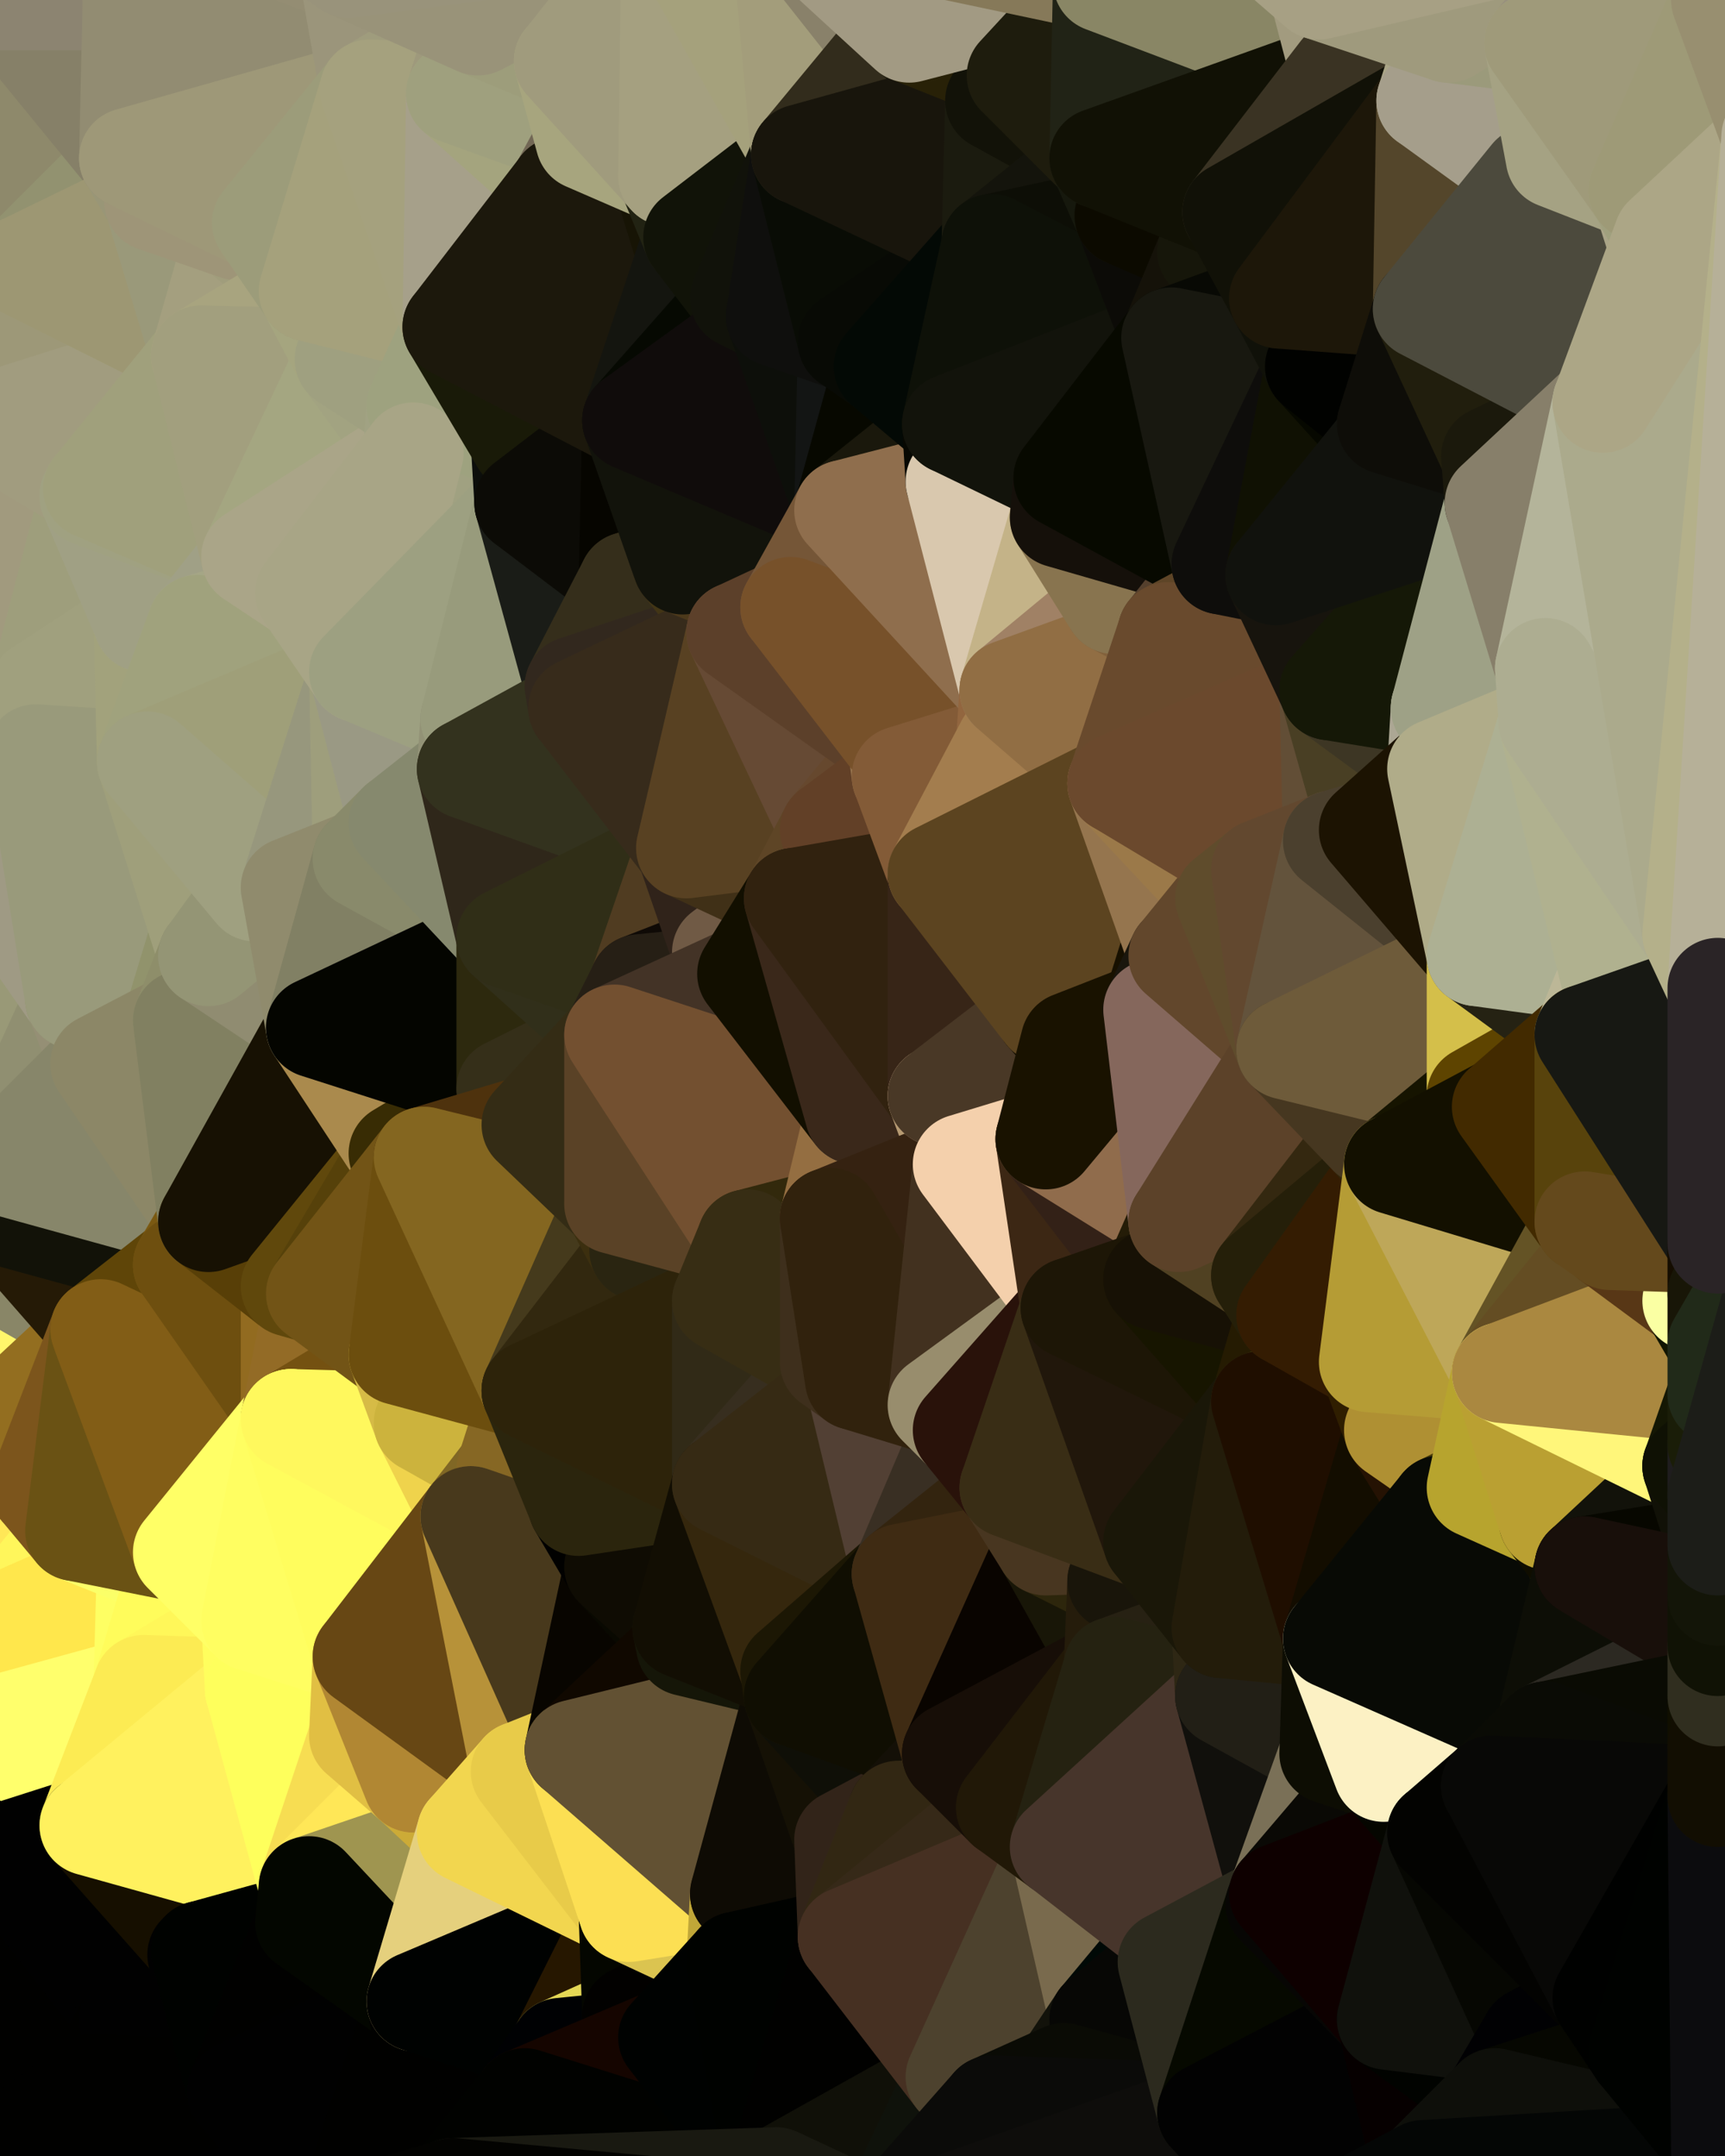 <?xml version="1.0" standalone="yes"?>
<svg width="480" height="600" xmlns="http://www.w3.org/2000/svg" version="1.1" ><polygon points="-34,148 -34,518 -18,222" fill="rgba(148, 142, 108, 1)" stroke="rgba(148, 142, 108, 1)" stroke-width="28" stroke-linejoin="round"/>
		<polygon points="-34,518 -18,444 -18,222" fill="rgba(255, 247, 118, 1)" stroke="rgba(255, 247, 118, 1)" stroke-width="28" stroke-linejoin="round"/>
		<polygon points="-19,204 -34,148 -18,222" fill="rgba(153, 155, 118, 1)" stroke="rgba(153, 155, 118, 1)" stroke-width="28" stroke-linejoin="round"/>
		<polygon points="-34,518 -19,500 -18,444" fill="rgba(6, 8, 3, 1)" stroke="rgba(6, 8, 3, 1)" stroke-width="28" stroke-linejoin="round"/>
		<polygon points="-4,118 -34,148 -3,130" fill="rgba(155, 155, 119, 1)" stroke="rgba(155, 155, 119, 1)" stroke-width="28" stroke-linejoin="round"/>
		<polygon points="-18,222 0,338 0,324" fill="rgba(149, 143, 109, 1)" stroke="rgba(149, 143, 109, 1)" stroke-width="28" stroke-linejoin="round"/>
		<polygon points="-18,222 -18,444 0,338" fill="rgba(139, 134, 102, 1)" stroke="rgba(139, 134, 102, 1)" stroke-width="28" stroke-linejoin="round"/>
		<polygon points="-18,444 0,354 0,338" fill="rgba(24, 16, 0, 1)" stroke="rgba(24, 16, 0, 1)" stroke-width="28" stroke-linejoin="round"/>
		<polygon points="0,466 -4,488 0,480" fill="rgba(15, 16, 0, 1)" stroke="rgba(15, 16, 0, 1)" stroke-width="28" stroke-linejoin="round"/>
		<polygon points="-18,444 0,368 0,354" fill="rgba(252, 249, 144, 1)" stroke="rgba(252, 249, 144, 1)" stroke-width="28" stroke-linejoin="round"/>
		<polygon points="-19,500 -34,518 0,516" fill="rgba(1, 1, 1, 1)" stroke="rgba(1, 1, 1, 1)" stroke-width="28" stroke-linejoin="round"/>
		<polygon points="0,508 -19,500 0,516" fill="rgba(1, 1, 1, 1)" stroke="rgba(1, 1, 1, 1)" stroke-width="28" stroke-linejoin="round"/>
		<polygon points="0,452 -18,444 0,466" fill="rgba(255, 250, 113, 1)" stroke="rgba(255, 250, 113, 1)" stroke-width="28" stroke-linejoin="round"/>
		<polygon points="-18,444 -19,500 0,466" fill="rgba(208, 204, 105, 1)" stroke="rgba(208, 204, 105, 1)" stroke-width="28" stroke-linejoin="round"/>
		<polygon points="-19,500 -4,488 0,466" fill="rgba(7, 12, 8, 1)" stroke="rgba(7, 12, 8, 1)" stroke-width="28" stroke-linejoin="round"/>
		<polygon points="0,368 -18,444 0,382" fill="rgba(247, 233, 108, 1)" stroke="rgba(247, 233, 108, 1)" stroke-width="28" stroke-linejoin="round"/>
		<polygon points="-18,444 0,396 0,382" fill="rgba(127, 90, 0, 1)" stroke="rgba(127, 90, 0, 1)" stroke-width="28" stroke-linejoin="round"/>
		<polygon points="0,494 -19,500 0,508" fill="rgba(1, 2, 0, 1)" stroke="rgba(1, 2, 0, 1)" stroke-width="28" stroke-linejoin="round"/>
		<polygon points="-18,444 0,410 0,396" fill="rgba(131, 95, 19, 1)" stroke="rgba(131, 95, 19, 1)" stroke-width="28" stroke-linejoin="round"/>
		<polygon points="-4,488 -19,500 0,494" fill="rgba(0, 0, 7, 1)" stroke="rgba(0, 0, 7, 1)" stroke-width="28" stroke-linejoin="round"/>
		<polygon points="-18,444 0,424 0,410" fill="rgba(226, 198, 73, 1)" stroke="rgba(226, 198, 73, 1)" stroke-width="28" stroke-linejoin="round"/>
		<polygon points="-3,574 -34,518 0,599" fill="rgba(1, 1, 1, 1)" stroke="rgba(1, 1, 1, 1)" stroke-width="28" stroke-linejoin="round"/>
		<polygon points="-18,444 0,438 0,424" fill="rgba(243, 218, 74, 1)" stroke="rgba(243, 218, 74, 1)" stroke-width="28" stroke-linejoin="round"/>
		<polygon points="0,438 -18,444 0,452" fill="rgba(235, 213, 68, 1)" stroke="rgba(235, 213, 68, 1)" stroke-width="28" stroke-linejoin="round"/>
		<polygon points="-34,148 -4,118 6,74" fill="rgba(153, 145, 124, 1)" stroke="rgba(153, 145, 124, 1)" stroke-width="28" stroke-linejoin="round"/>
		<polygon points="0,0 -34,148 6,74" fill="rgba(147, 141, 109, 1)" stroke="rgba(147, 141, 109, 1)" stroke-width="28" stroke-linejoin="round"/>
		<polygon points="-3,574 0,599 6,592" fill="rgba(1, 1, 0, 1)" stroke="rgba(1, 1, 0, 1)" stroke-width="28" stroke-linejoin="round"/>
		<polygon points="-19,204 -18,222 10,210" fill="rgba(158, 158, 124, 1)" stroke="rgba(158, 158, 124, 1)" stroke-width="28" stroke-linejoin="round"/>
		<polygon points="-19,204 10,210 11,192" fill="rgba(155, 155, 121, 1)" stroke="rgba(155, 155, 121, 1)" stroke-width="28" stroke-linejoin="round"/>
		<polygon points="-34,148 -19,204 11,192" fill="rgba(150, 152, 115, 1)" stroke="rgba(150, 152, 115, 1)" stroke-width="28" stroke-linejoin="round"/>
		<polygon points="0,396 0,410 11,414" fill="rgba(141, 104, 16, 1)" stroke="rgba(141, 104, 16, 1)" stroke-width="28" stroke-linejoin="round"/>
		<polygon points="0,410 0,424 11,414" fill="rgba(113, 74, 7, 1)" stroke="rgba(113, 74, 7, 1)" stroke-width="28" stroke-linejoin="round"/>
		<polygon points="0,508 0,516 10,506" fill="rgba(1, 1, 1, 1)" stroke="rgba(1, 1, 1, 1)" stroke-width="28" stroke-linejoin="round"/>
		<polygon points="0,494 0,508 10,506" fill="rgba(1, 1, 0, 1)" stroke="rgba(1, 1, 0, 1)" stroke-width="28" stroke-linejoin="round"/>
		<polygon points="-4,488 0,494 0,480" fill="rgba(6, 8, 3, 1)" stroke="rgba(6, 8, 3, 1)" stroke-width="28" stroke-linejoin="round"/>
		<polygon points="-34,518 -3,574 0,516" fill="rgba(1, 3, 0, 1)" stroke="rgba(1, 3, 0, 1)" stroke-width="28" stroke-linejoin="round"/>
		<polygon points="-18,222 0,324 21,278" fill="rgba(153, 153, 119, 1)" stroke="rgba(153, 153, 119, 1)" stroke-width="28" stroke-linejoin="round"/>
		<polygon points="0,424 0,438 21,426" fill="rgba(255, 233, 95, 1)" stroke="rgba(255, 233, 95, 1)" stroke-width="28" stroke-linejoin="round"/>
		<polygon points="11,414 0,424 21,426" fill="rgba(176, 141, 51, 1)" stroke="rgba(176, 141, 51, 1)" stroke-width="28" stroke-linejoin="round"/>
		<polygon points="-3,130 25,138 26,136" fill="rgba(158, 158, 122, 1)" stroke="rgba(158, 158, 122, 1)" stroke-width="28" stroke-linejoin="round"/>
		<polygon points="-3,574 6,592 26,580" fill="rgba(1, 1, 0, 1)" stroke="rgba(1, 1, 0, 1)" stroke-width="28" stroke-linejoin="round"/>
		<polygon points="21,278 0,324 28,296" fill="rgba(144, 143, 113, 1)" stroke="rgba(144, 143, 113, 1)" stroke-width="28" stroke-linejoin="round"/>
		<polygon points="0,354 0,368 28,370" fill="rgba(30, 24, 12, 1)" stroke="rgba(30, 24, 12, 1)" stroke-width="28" stroke-linejoin="round"/>
		<polygon points="0,368 0,382 28,370" fill="rgba(252, 242, 155, 1)" stroke="rgba(252, 242, 155, 1)" stroke-width="28" stroke-linejoin="round"/>
		<polygon points="-4,118 -3,130 26,136" fill="rgba(159, 153, 131, 1)" stroke="rgba(159, 153, 131, 1)" stroke-width="28" stroke-linejoin="round"/>
		<polygon points="-3,130 11,192 25,138" fill="rgba(160, 157, 122, 1)" stroke="rgba(160, 157, 122, 1)" stroke-width="28" stroke-linejoin="round"/>
		<polygon points="10,506 0,516 25,508" fill="rgba(1, 1, 1, 1)" stroke="rgba(1, 1, 1, 1)" stroke-width="28" stroke-linejoin="round"/>
		<polygon points="-3,130 -34,148 11,192" fill="rgba(161, 154, 126, 1)" stroke="rgba(161, 154, 126, 1)" stroke-width="28" stroke-linejoin="round"/>
		<polygon points="-3,574 26,580 36,562" fill="rgba(1, 1, 0, 1)" stroke="rgba(1, 1, 0, 1)" stroke-width="28" stroke-linejoin="round"/>
		<polygon points="0,0 6,74 36,44" fill="rgba(142, 137, 107, 1)" stroke="rgba(142, 137, 107, 1)" stroke-width="28" stroke-linejoin="round"/>
		<polygon points="0,438 0,452 21,426" fill="rgba(255, 231, 87, 1)" stroke="rgba(255, 231, 87, 1)" stroke-width="28" stroke-linejoin="round"/>
		<polygon points="0,466 0,480 40,469" fill="rgba(255, 254, 100, 1)" stroke="rgba(255, 254, 100, 1)" stroke-width="28" stroke-linejoin="round"/>
		<polygon points="0,516 -3,574 36,562" fill="rgba(1, 1, 0, 1)" stroke="rgba(1, 1, 0, 1)" stroke-width="28" stroke-linejoin="round"/>
		<polygon points="0,382 0,396 28,370" fill="rgba(255, 246, 107, 1)" stroke="rgba(255, 246, 107, 1)" stroke-width="28" stroke-linejoin="round"/>
		<polygon points="0,452 0,466 40,469" fill="rgba(235, 197, 70, 1)" stroke="rgba(235, 197, 70, 1)" stroke-width="28" stroke-linejoin="round"/>
		<polygon points="25,138 11,192 40,173" fill="rgba(158, 158, 124, 1)" stroke="rgba(158, 158, 124, 1)" stroke-width="28" stroke-linejoin="round"/>
		<polygon points="0,480 0,494 25,508" fill="rgba(3, 6, 0, 1)" stroke="rgba(3, 6, 0, 1)" stroke-width="28" stroke-linejoin="round"/>
		<polygon points="0,494 10,506 25,508" fill="rgba(2, 2, 0, 1)" stroke="rgba(2, 2, 0, 1)" stroke-width="28" stroke-linejoin="round"/>
		<polygon points="36,44 6,74 43,56" fill="rgba(146, 146, 112, 1)" stroke="rgba(146, 146, 112, 1)" stroke-width="28" stroke-linejoin="round"/>
		<polygon points="21,426 0,452 41,434" fill="rgba(255, 246, 91, 1)" stroke="rgba(255, 246, 91, 1)" stroke-width="28" stroke-linejoin="round"/>
		<polygon points="0,452 40,469 41,434" fill="rgba(255, 231, 76, 1)" stroke="rgba(255, 231, 76, 1)" stroke-width="28" stroke-linejoin="round"/>
		<polygon points="11,192 10,210 41,212" fill="rgba(160, 160, 126, 1)" stroke="rgba(160, 160, 126, 1)" stroke-width="28" stroke-linejoin="round"/>
		<polygon points="0,480 25,508 40,469" fill="rgba(255, 255, 108, 1)" stroke="rgba(255, 255, 108, 1)" stroke-width="28" stroke-linejoin="round"/>
		<polygon points="0,0 36,44 37,0" fill="rgba(134, 128, 104, 1)" stroke="rgba(134, 128, 104, 1)" stroke-width="28" stroke-linejoin="round"/>
		<polygon points="25,508 0,516 36,562" fill="rgba(1, 1, 1, 1)" stroke="rgba(1, 1, 1, 1)" stroke-width="28" stroke-linejoin="round"/>
		<polygon points="0,338 0,354 28,370" fill="rgba(137, 134, 103, 1)" stroke="rgba(137, 134, 103, 1)" stroke-width="28" stroke-linejoin="round"/>
		<polygon points="0,396 11,414 28,370" fill="rgba(147, 110, 32, 1)" stroke="rgba(147, 110, 32, 1)" stroke-width="28" stroke-linejoin="round"/>
		<polygon points="10,210 -18,222 21,278" fill="rgba(159, 154, 132, 1)" stroke="rgba(159, 154, 132, 1)" stroke-width="28" stroke-linejoin="round"/>
		<polygon points="21,278 28,296 51,284" fill="rgba(149, 143, 117, 1)" stroke="rgba(149, 143, 117, 1)" stroke-width="28" stroke-linejoin="round"/>
		<polygon points="0,338 28,370 51,352" fill="rgba(37, 26, 6, 1)" stroke="rgba(37, 26, 6, 1)" stroke-width="28" stroke-linejoin="round"/>
		<polygon points="40,173 11,192 41,212" fill="rgba(160, 160, 126, 1)" stroke="rgba(160, 160, 126, 1)" stroke-width="28" stroke-linejoin="round"/>
		<polygon points="6,74 -4,118 56,99" fill="rgba(157, 152, 120, 1)" stroke="rgba(157, 152, 120, 1)" stroke-width="28" stroke-linejoin="round"/>
		<polygon points="-4,118 26,136 56,99" fill="rgba(161, 156, 127, 1)" stroke="rgba(161, 156, 127, 1)" stroke-width="28" stroke-linejoin="round"/>
		<polygon points="25,508 36,562 55,544" fill="rgba(1, 1, 1, 1)" stroke="rgba(1, 1, 1, 1)" stroke-width="28" stroke-linejoin="round"/>
		<polygon points="0,324 0,338 58,340" fill="rgba(133, 134, 102, 1)" stroke="rgba(133, 134, 102, 1)" stroke-width="28" stroke-linejoin="round"/>
		<polygon points="0,338 51,352 58,340" fill="rgba(18, 18, 8, 1)" stroke="rgba(18, 18, 8, 1)" stroke-width="28" stroke-linejoin="round"/>
		<polygon points="28,296 0,324 58,340" fill="rgba(135, 134, 106, 1)" stroke="rgba(135, 134, 106, 1)" stroke-width="28" stroke-linejoin="round"/>
		<polygon points="41,212 21,278 58,266" fill="rgba(151, 150, 119, 1)" stroke="rgba(151, 150, 119, 1)" stroke-width="28" stroke-linejoin="round"/>
		<polygon points="21,278 51,284 58,266" fill="rgba(145, 147, 108, 1)" stroke="rgba(145, 147, 108, 1)" stroke-width="28" stroke-linejoin="round"/>
		<polygon points="25,508 55,544 56,543" fill="rgba(1, 1, 1, 1)" stroke="rgba(1, 1, 1, 1)" stroke-width="28" stroke-linejoin="round"/>
		<polygon points="43,56 6,74 56,99" fill="rgba(157, 151, 115, 1)" stroke="rgba(157, 151, 115, 1)" stroke-width="28" stroke-linejoin="round"/>
		<polygon points="10,210 21,278 41,212" fill="rgba(153, 154, 123, 1)" stroke="rgba(153, 154, 123, 1)" stroke-width="28" stroke-linejoin="round"/>
		<polygon points="36,562 26,580 66,582" fill="rgba(1, 1, 0, 1)" stroke="rgba(1, 1, 0, 1)" stroke-width="28" stroke-linejoin="round"/>
		<polygon points="40,173 41,212 55,174" fill="rgba(162, 162, 124, 1)" stroke="rgba(162, 162, 124, 1)" stroke-width="28" stroke-linejoin="round"/>
		<polygon points="41,434 40,469 51,432" fill="rgba(254, 255, 99, 1)" stroke="rgba(254, 255, 99, 1)" stroke-width="28" stroke-linejoin="round"/>
		<polygon points="21,426 41,434 51,432" fill="rgba(251, 255, 104, 1)" stroke="rgba(251, 255, 104, 1)" stroke-width="28" stroke-linejoin="round"/>
		<polygon points="40,173 55,174 70,155" fill="rgba(161, 162, 130, 1)" stroke="rgba(161, 162, 130, 1)" stroke-width="28" stroke-linejoin="round"/>
		<polygon points="25,138 40,173 70,155" fill="rgba(160, 160, 132, 1)" stroke="rgba(160, 160, 132, 1)" stroke-width="28" stroke-linejoin="round"/>
		<polygon points="51,432 40,469 70,451" fill="rgba(255, 252, 91, 1)" stroke="rgba(255, 252, 91, 1)" stroke-width="28" stroke-linejoin="round"/>
		<polygon points="43,56 56,99 66,64" fill="rgba(154, 153, 122, 1)" stroke="rgba(154, 153, 122, 1)" stroke-width="28" stroke-linejoin="round"/>
		<polygon points="41,212 58,266 71,248" fill="rgba(159, 159, 123, 1)" stroke="rgba(159, 159, 123, 1)" stroke-width="28" stroke-linejoin="round"/>
		<polygon points="26,136 25,138 70,155" fill="rgba(160, 161, 129, 1)" stroke="rgba(160, 161, 129, 1)" stroke-width="28" stroke-linejoin="round"/>
		<polygon points="0,0 37,0 67,-29" fill="rgba(140, 132, 113, 1)" stroke="rgba(140, 132, 113, 1)" stroke-width="28" stroke-linejoin="round"/>
		<polygon points="11,414 21,426 28,370" fill="rgba(124, 85, 28, 1)" stroke="rgba(124, 85, 28, 1)" stroke-width="28" stroke-linejoin="round"/>
		<polygon points="70,451 40,469 71,470" fill="rgba(255, 247, 89, 1)" stroke="rgba(255, 247, 89, 1)" stroke-width="28" stroke-linejoin="round"/>
		<polygon points="55,544 36,562 66,582" fill="rgba(1, 1, 1, 1)" stroke="rgba(1, 1, 1, 1)" stroke-width="28" stroke-linejoin="round"/>
		<polygon points="51,284 28,296 58,340" fill="rgba(140, 135, 103, 1)" stroke="rgba(140, 135, 103, 1)" stroke-width="28" stroke-linejoin="round"/>
		<polygon points="28,370 21,426 51,432" fill="rgba(106, 82, 20, 1)" stroke="rgba(106, 82, 20, 1)" stroke-width="28" stroke-linejoin="round"/>
		<polygon points="51,352 28,370 81,395" fill="rgba(95, 69, 8, 1)" stroke="rgba(95, 69, 8, 1)" stroke-width="28" stroke-linejoin="round"/>
		<polygon points="28,370 51,432 81,395" fill="rgba(130, 93, 22, 1)" stroke="rgba(130, 93, 22, 1)" stroke-width="28" stroke-linejoin="round"/>
		<polygon points="58,340 51,352 81,358" fill="rgba(122, 89, 18, 1)" stroke="rgba(122, 89, 18, 1)" stroke-width="28" stroke-linejoin="round"/>
		<polygon points="56,99 26,136 70,155" fill="rgba(160, 160, 124, 1)" stroke="rgba(160, 160, 124, 1)" stroke-width="28" stroke-linejoin="round"/>
		<polygon points="66,64 56,99 86,81" fill="rgba(164, 159, 127, 1)" stroke="rgba(164, 159, 127, 1)" stroke-width="28" stroke-linejoin="round"/>
		<polygon points="73,62 66,64 86,81" fill="rgba(160, 157, 124, 1)" stroke="rgba(160, 157, 124, 1)" stroke-width="28" stroke-linejoin="round"/>
		<polygon points="56,543 85,535 86,525" fill="rgba(1, 2, 0, 1)" stroke="rgba(1, 2, 0, 1)" stroke-width="28" stroke-linejoin="round"/>
		<polygon points="70,155 55,174 85,165" fill="rgba(160, 160, 134, 1)" stroke="rgba(160, 160, 134, 1)" stroke-width="28" stroke-linejoin="round"/>
		<polygon points="40,469 25,508 71,470" fill="rgba(252, 235, 83, 1)" stroke="rgba(252, 235, 83, 1)" stroke-width="28" stroke-linejoin="round"/>
		<polygon points="58,266 51,284 88,286" fill="rgba(142, 142, 106, 1)" stroke="rgba(142, 142, 106, 1)" stroke-width="28" stroke-linejoin="round"/>
		<polygon points="25,508 56,543 86,525" fill="rgba(22, 15, 0, 1)" stroke="rgba(22, 15, 0, 1)" stroke-width="28" stroke-linejoin="round"/>
		<polygon points="71,470 25,508 86,525" fill="rgba(255, 241, 94, 1)" stroke="rgba(255, 241, 94, 1)" stroke-width="28" stroke-linejoin="round"/>
		<polygon points="81,358 51,352 81,395" fill="rgba(110, 79, 15, 1)" stroke="rgba(110, 79, 15, 1)" stroke-width="28" stroke-linejoin="round"/>
		<polygon points="36,44 43,56 73,62" fill="rgba(153, 150, 119, 1)" stroke="rgba(153, 150, 119, 1)" stroke-width="28" stroke-linejoin="round"/>
		<polygon points="43,56 66,64 73,62" fill="rgba(158, 149, 120, 1)" stroke="rgba(158, 149, 120, 1)" stroke-width="28" stroke-linejoin="round"/>
		<polygon points="56,543 55,544 66,582" fill="rgba(1, 1, 1, 1)" stroke="rgba(1, 1, 1, 1)" stroke-width="28" stroke-linejoin="round"/>
		<polygon points="6,592 0,599 26,580" fill="rgba(1, 1, 0, 1)" stroke="rgba(1, 1, 0, 1)" stroke-width="28" stroke-linejoin="round"/>
		<polygon points="86,81 56,99 96,100" fill="rgba(168, 164, 127, 1)" stroke="rgba(168, 164, 127, 1)" stroke-width="28" stroke-linejoin="round"/>
		<polygon points="67,-29 37,0 97,-9" fill="rgba(146, 140, 108, 1)" stroke="rgba(146, 140, 108, 1)" stroke-width="28" stroke-linejoin="round"/>
		<polygon points="66,582 0,599 96,618" fill="rgba(1, 1, 1, 1)" stroke="rgba(1, 1, 1, 1)" stroke-width="28" stroke-linejoin="round"/>
		<polygon points="51,284 58,340 88,286" fill="rgba(129, 128, 97, 1)" stroke="rgba(129, 128, 97, 1)" stroke-width="28" stroke-linejoin="round"/>
		<polygon points="81,247 58,266 88,286" fill="rgba(144, 140, 113, 1)" stroke="rgba(144, 140, 113, 1)" stroke-width="28" stroke-linejoin="round"/>
		<polygon points="81,358 81,395 88,360" fill="rgba(146, 107, 32, 1)" stroke="rgba(146, 107, 32, 1)" stroke-width="28" stroke-linejoin="round"/>
		<polygon points="71,248 58,266 81,247" fill="rgba(148, 149, 117, 1)" stroke="rgba(148, 149, 117, 1)" stroke-width="28" stroke-linejoin="round"/>
		<polygon points="26,580 0,599 66,582" fill="rgba(1, 1, 0, 1)" stroke="rgba(1, 1, 0, 1)" stroke-width="28" stroke-linejoin="round"/>
		<polygon points="85,165 55,174 100,187" fill="rgba(165, 166, 134, 1)" stroke="rgba(165, 166, 134, 1)" stroke-width="28" stroke-linejoin="round"/>
		<polygon points="70,451 71,470 101,461" fill="rgba(255, 254, 93, 1)" stroke="rgba(255, 254, 93, 1)" stroke-width="28" stroke-linejoin="round"/>
		<polygon points="56,543 66,582 85,535" fill="rgba(0, 2, 0, 1)" stroke="rgba(0, 2, 0, 1)" stroke-width="28" stroke-linejoin="round"/>
		<polygon points="97,-9 37,0 103,25" fill="rgba(148, 141, 115, 1)" stroke="rgba(148, 141, 115, 1)" stroke-width="28" stroke-linejoin="round"/>
		<polygon points="37,0 36,44 103,25" fill="rgba(146, 140, 114, 1)" stroke="rgba(146, 140, 114, 1)" stroke-width="28" stroke-linejoin="round"/>
		<polygon points="36,44 73,62 103,25" fill="rgba(158, 152, 120, 1)" stroke="rgba(158, 152, 120, 1)" stroke-width="28" stroke-linejoin="round"/>
		<polygon points="71,470 100,483 101,461" fill="rgba(254, 254, 96, 1)" stroke="rgba(254, 254, 96, 1)" stroke-width="28" stroke-linejoin="round"/>
		<polygon points="55,174 41,212 100,187" fill="rgba(160, 162, 125, 1)" stroke="rgba(160, 162, 125, 1)" stroke-width="28" stroke-linejoin="round"/>
		<polygon points="41,212 81,247 100,187" fill="rgba(159, 159, 121, 1)" stroke="rgba(159, 159, 121, 1)" stroke-width="28" stroke-linejoin="round"/>
		<polygon points="71,470 86,525 100,483" fill="rgba(254, 255, 92, 1)" stroke="rgba(254, 255, 92, 1)" stroke-width="28" stroke-linejoin="round"/>
		<polygon points="56,99 70,155 96,100" fill="rgba(162, 159, 126, 1)" stroke="rgba(162, 159, 126, 1)" stroke-width="28" stroke-linejoin="round"/>
		<polygon points="51,432 70,451 81,395" fill="rgba(255, 255, 102, 1)" stroke="rgba(255, 255, 102, 1)" stroke-width="28" stroke-linejoin="round"/>
		<polygon points="41,212 71,248 81,247" fill="rgba(159, 160, 128, 1)" stroke="rgba(159, 160, 128, 1)" stroke-width="28" stroke-linejoin="round"/>
		<polygon points="58,340 81,358 111,321" fill="rgba(88, 63, 7, 1)" stroke="rgba(88, 63, 7, 1)" stroke-width="28" stroke-linejoin="round"/>
		<polygon points="88,286 58,340 111,321" fill="rgba(23, 17, 3, 1)" stroke="rgba(23, 17, 3, 1)" stroke-width="28" stroke-linejoin="round"/>
		<polygon points="88,360 81,395 111,377" fill="rgba(147, 107, 38, 1)" stroke="rgba(147, 107, 38, 1)" stroke-width="28" stroke-linejoin="round"/>
		<polygon points="100,187 81,247 101,239" fill="rgba(151, 151, 125, 1)" stroke="rgba(151, 151, 125, 1)" stroke-width="28" stroke-linejoin="round"/>
		<polygon points="96,100 70,155 115,126" fill="rgba(164, 166, 129, 1)" stroke="rgba(164, 166, 129, 1)" stroke-width="28" stroke-linejoin="round"/>
		<polygon points="81,358 88,360 111,321" fill="rgba(96, 72, 12, 1)" stroke="rgba(96, 72, 12, 1)" stroke-width="28" stroke-linejoin="round"/>
		<polygon points="100,187 101,239 111,229" fill="rgba(158, 158, 124, 1)" stroke="rgba(158, 158, 124, 1)" stroke-width="28" stroke-linejoin="round"/>
		<polygon points="96,100 115,126 116,113" fill="rgba(162, 163, 129, 1)" stroke="rgba(162, 163, 129, 1)" stroke-width="28" stroke-linejoin="round"/>
		<polygon points="85,535 66,582 116,557" fill="rgba(1, 1, 0, 1)" stroke="rgba(1, 1, 0, 1)" stroke-width="28" stroke-linejoin="round"/>
		<polygon points="100,483 86,525 115,496" fill="rgba(247, 221, 82, 1)" stroke="rgba(247, 221, 82, 1)" stroke-width="28" stroke-linejoin="round"/>
		<polygon points="111,377 81,395 118,396" fill="rgba(116, 81, 17, 1)" stroke="rgba(116, 81, 17, 1)" stroke-width="28" stroke-linejoin="round"/>
		<polygon points="70,155 85,165 115,126" fill="rgba(170, 165, 136, 1)" stroke="rgba(170, 165, 136, 1)" stroke-width="28" stroke-linejoin="round"/>
		<polygon points="81,247 88,286 101,239" fill="rgba(144, 139, 109, 1)" stroke="rgba(144, 139, 109, 1)" stroke-width="28" stroke-linejoin="round"/>
		<polygon points="86,81 96,100 126,91" fill="rgba(165, 165, 127, 1)" stroke="rgba(165, 165, 127, 1)" stroke-width="28" stroke-linejoin="round"/>
		<polygon points="96,100 116,113 126,91" fill="rgba(159, 160, 128, 1)" stroke="rgba(159, 160, 128, 1)" stroke-width="28" stroke-linejoin="round"/>
		<polygon points="81,395 70,451 101,461" fill="rgba(255, 254, 97, 1)" stroke="rgba(255, 254, 97, 1)" stroke-width="28" stroke-linejoin="round"/>
		<polygon points="81,395 101,461 131,422" fill="rgba(255, 253, 93, 1)" stroke="rgba(255, 253, 93, 1)" stroke-width="28" stroke-linejoin="round"/>
		<polygon points="118,396 81,395 131,422" fill="rgba(255, 248, 93, 1)" stroke="rgba(255, 248, 93, 1)" stroke-width="28" stroke-linejoin="round"/>
		<polygon points="100,187 130,214 131,200" fill="rgba(151, 151, 123, 1)" stroke="rgba(151, 151, 123, 1)" stroke-width="28" stroke-linejoin="round"/>
		<polygon points="100,187 111,229 130,214" fill="rgba(154, 153, 132, 1)" stroke="rgba(154, 153, 132, 1)" stroke-width="28" stroke-linejoin="round"/>
		<polygon points="115,496 86,525 130,510" fill="rgba(255, 231, 87, 1)" stroke="rgba(255, 231, 87, 1)" stroke-width="28" stroke-linejoin="round"/>
		<polygon points="66,582 96,618 116,557" fill="rgba(1, 1, 1, 1)" stroke="rgba(1, 1, 1, 1)" stroke-width="28" stroke-linejoin="round"/>
		<polygon points="97,-9 103,25 133,7" fill="rgba(155, 149, 123, 1)" stroke="rgba(155, 149, 123, 1)" stroke-width="28" stroke-linejoin="round"/>
		<polygon points="103,25 127,26 133,7" fill="rgba(159, 156, 125, 1)" stroke="rgba(159, 156, 125, 1)" stroke-width="28" stroke-linejoin="round"/>
		<polygon points="86,525 116,557 130,510" fill="rgba(159, 149, 80, 1)" stroke="rgba(159, 149, 80, 1)" stroke-width="28" stroke-linejoin="round"/>
		<polygon points="116,557 96,618 126,609" fill="rgba(1, 1, 0, 1)" stroke="rgba(1, 1, 0, 1)" stroke-width="28" stroke-linejoin="round"/>
		<polygon points="111,321 88,360 118,322" fill="rgba(86, 65, 10, 1)" stroke="rgba(86, 65, 10, 1)" stroke-width="28" stroke-linejoin="round"/>
		<polygon points="86,525 85,535 116,557" fill="rgba(3, 6, 0, 1)" stroke="rgba(3, 6, 0, 1)" stroke-width="28" stroke-linejoin="round"/>
		<polygon points="73,62 86,81 103,25" fill="rgba(156, 156, 122, 1)" stroke="rgba(156, 156, 122, 1)" stroke-width="28" stroke-linejoin="round"/>
		<polygon points="88,286 111,321 141,303" fill="rgba(170, 138, 77, 1)" stroke="rgba(170, 138, 77, 1)" stroke-width="28" stroke-linejoin="round"/>
		<polygon points="111,321 118,322 141,303" fill="rgba(56, 44, 4, 1)" stroke="rgba(56, 44, 4, 1)" stroke-width="28" stroke-linejoin="round"/>
		<polygon points="118,396 131,422 141,409" fill="rgba(239, 211, 76, 1)" stroke="rgba(239, 211, 76, 1)" stroke-width="28" stroke-linejoin="round"/>
		<polygon points="101,239 88,286 141,261" fill="rgba(129, 128, 100, 1)" stroke="rgba(129, 128, 100, 1)" stroke-width="28" stroke-linejoin="round"/>
		<polygon points="111,229 101,239 141,261" fill="rgba(137, 138, 107, 1)" stroke="rgba(137, 138, 107, 1)" stroke-width="28" stroke-linejoin="round"/>
		<polygon points="88,360 111,377 118,322" fill="rgba(114, 84, 22, 1)" stroke="rgba(114, 84, 22, 1)" stroke-width="28" stroke-linejoin="round"/>
		<polygon points="115,496 130,510 145,493" fill="rgba(204, 171, 55, 1)" stroke="rgba(204, 171, 55, 1)" stroke-width="28" stroke-linejoin="round"/>
		<polygon points="116,113 115,126 145,123" fill="rgba(161, 162, 131, 1)" stroke="rgba(161, 162, 131, 1)" stroke-width="28" stroke-linejoin="round"/>
		<polygon points="101,461 100,483 115,496" fill="rgba(225, 191, 67, 1)" stroke="rgba(225, 191, 67, 1)" stroke-width="28" stroke-linejoin="round"/>
		<polygon points="116,557 126,609 146,584" fill="rgba(1, 1, 0, 1)" stroke="rgba(1, 1, 0, 1)" stroke-width="28" stroke-linejoin="round"/>
		<polygon points="145,123 115,126 146,140" fill="rgba(91, 98, 80, 1)" stroke="rgba(91, 98, 80, 1)" stroke-width="28" stroke-linejoin="round"/>
		<polygon points="103,25 86,81 126,91" fill="rgba(165, 161, 124, 1)" stroke="rgba(165, 161, 124, 1)" stroke-width="28" stroke-linejoin="round"/>
		<polygon points="141,303 118,322 148,313" fill="rgba(57, 39, 3, 1)" stroke="rgba(57, 39, 3, 1)" stroke-width="28" stroke-linejoin="round"/>
		<polygon points="111,377 118,396 148,387" fill="rgba(214, 187, 70, 1)" stroke="rgba(214, 187, 70, 1)" stroke-width="28" stroke-linejoin="round"/>
		<polygon points="118,396 141,409 148,387" fill="rgba(204, 179, 61, 1)" stroke="rgba(204, 179, 61, 1)" stroke-width="28" stroke-linejoin="round"/>
		<polygon points="115,126 100,187 146,140" fill="rgba(160, 161, 129, 1)" stroke="rgba(160, 161, 129, 1)" stroke-width="28" stroke-linejoin="round"/>
		<polygon points="101,461 115,496 145,493" fill="rgba(177, 135, 51, 1)" stroke="rgba(177, 135, 51, 1)" stroke-width="28" stroke-linejoin="round"/>
		<polygon points="126,91 116,113 145,123" fill="rgba(158, 162, 127, 1)" stroke="rgba(158, 162, 127, 1)" stroke-width="28" stroke-linejoin="round"/>
		<polygon points="141,261 88,286 141,303" fill="rgba(4, 5, 0, 1)" stroke="rgba(4, 5, 0, 1)" stroke-width="28" stroke-linejoin="round"/>
		<polygon points="103,25 126,91 127,26" fill="rgba(165, 161, 126, 1)" stroke="rgba(165, 161, 126, 1)" stroke-width="28" stroke-linejoin="round"/>
		<polygon points="85,165 100,187 115,126" fill="rgba(168, 165, 134, 1)" stroke="rgba(168, 165, 134, 1)" stroke-width="28" stroke-linejoin="round"/>
		<polygon points="116,557 146,584 156,570" fill="rgba(1, 1, 0, 1)" stroke="rgba(1, 1, 0, 1)" stroke-width="28" stroke-linejoin="round"/>
		<polygon points="127,26 126,91 156,52" fill="rgba(166, 160, 138, 1)" stroke="rgba(166, 160, 138, 1)" stroke-width="28" stroke-linejoin="round"/>
		<polygon points="133,7 127,26 157,17" fill="rgba(158, 153, 124, 1)" stroke="rgba(158, 153, 124, 1)" stroke-width="28" stroke-linejoin="round"/>
		<polygon points="100,187 131,200 146,140" fill="rgba(157, 160, 129, 1)" stroke="rgba(157, 160, 129, 1)" stroke-width="28" stroke-linejoin="round"/>
		<polygon points="130,214 111,229 141,261" fill="rgba(134, 137, 110, 1)" stroke="rgba(134, 137, 110, 1)" stroke-width="28" stroke-linejoin="round"/>
		<polygon points="160,191 131,200 161,197" fill="rgba(145, 143, 122, 1)" stroke="rgba(145, 143, 122, 1)" stroke-width="28" stroke-linejoin="round"/>
		<polygon points="141,409 131,422 161,419" fill="rgba(128, 103, 37, 1)" stroke="rgba(128, 103, 37, 1)" stroke-width="28" stroke-linejoin="round"/>
		<polygon points="127,26 156,52 163,39" fill="rgba(164, 164, 126, 1)" stroke="rgba(164, 164, 126, 1)" stroke-width="28" stroke-linejoin="round"/>
		<polygon points="157,17 127,26 163,39" fill="rgba(159, 160, 126, 1)" stroke="rgba(159, 160, 126, 1)" stroke-width="28" stroke-linejoin="round"/>
		<polygon points="131,200 130,214 161,197" fill="rgba(146, 146, 118, 1)" stroke="rgba(146, 146, 118, 1)" stroke-width="28" stroke-linejoin="round"/>
		<polygon points="146,140 131,200 160,191" fill="rgba(152, 155, 124, 1)" stroke="rgba(152, 155, 124, 1)" stroke-width="28" stroke-linejoin="round"/>
		<polygon points="161,419 131,422 171,436" fill="rgba(16, 14, 1, 1)" stroke="rgba(16, 14, 1, 1)" stroke-width="28" stroke-linejoin="round"/>
		<polygon points="141,261 141,303 171,288" fill="rgba(45, 41, 14, 1)" stroke="rgba(45, 41, 14, 1)" stroke-width="28" stroke-linejoin="round"/>
		<polygon points="141,303 148,313 171,288" fill="rgba(53, 47, 25, 1)" stroke="rgba(53, 47, 25, 1)" stroke-width="28" stroke-linejoin="round"/>
		<polygon points="148,313 118,322 171,335" fill="rgba(78, 50, 13, 1)" stroke="rgba(78, 50, 13, 1)" stroke-width="28" stroke-linejoin="round"/>
		<polygon points="148,387 141,409 161,419" fill="rgba(134, 103, 36, 1)" stroke="rgba(134, 103, 36, 1)" stroke-width="28" stroke-linejoin="round"/>
		<polygon points="118,322 111,377 148,387" fill="rgba(108, 78, 14, 1)" stroke="rgba(108, 78, 14, 1)" stroke-width="28" stroke-linejoin="round"/>
		<polygon points="131,422 101,461 145,493" fill="rgba(103, 71, 20, 1)" stroke="rgba(103, 71, 20, 1)" stroke-width="28" stroke-linejoin="round"/>
		<polygon points="146,140 160,191 175,162" fill="rgba(26, 28, 23, 1)" stroke="rgba(26, 28, 23, 1)" stroke-width="28" stroke-linejoin="round"/>
		<polygon points="130,510 116,557 175,532" fill="rgba(229, 208, 125, 1)" stroke="rgba(229, 208, 125, 1)" stroke-width="28" stroke-linejoin="round"/>
		<polygon points="118,322 148,387 171,335" fill="rgba(132, 102, 32, 1)" stroke="rgba(132, 102, 32, 1)" stroke-width="28" stroke-linejoin="round"/>
		<polygon points="131,422 145,493 160,487" fill="rgba(183, 146, 57, 1)" stroke="rgba(183, 146, 57, 1)" stroke-width="28" stroke-linejoin="round"/>
		<polygon points="116,557 156,570 175,532" fill="rgba(0, 2, 1, 1)" stroke="rgba(0, 2, 1, 1)" stroke-width="28" stroke-linejoin="round"/>
		<polygon points="131,422 160,487 171,436" fill="rgba(72, 57, 28, 1)" stroke="rgba(72, 57, 28, 1)" stroke-width="28" stroke-linejoin="round"/>
		<polygon points="141,261 171,288 178,274" fill="rgba(49, 47, 26, 1)" stroke="rgba(49, 47, 26, 1)" stroke-width="28" stroke-linejoin="round"/>
		<polygon points="171,335 148,387 178,348" fill="rgba(69, 58, 28, 1)" stroke="rgba(69, 58, 28, 1)" stroke-width="28" stroke-linejoin="round"/>
		<polygon points="175,532 156,570 176,561" fill="rgba(38, 23, 0, 1)" stroke="rgba(38, 23, 0, 1)" stroke-width="28" stroke-linejoin="round"/>
		<polygon points="145,123 146,140 176,117" fill="rgba(12, 14, 11, 1)" stroke="rgba(12, 14, 11, 1)" stroke-width="28" stroke-linejoin="round"/>
		<polygon points="126,91 145,123 176,117" fill="rgba(25, 26, 8, 1)" stroke="rgba(25, 26, 8, 1)" stroke-width="28" stroke-linejoin="round"/>
		<polygon points="145,493 130,510 175,532" fill="rgba(242, 214, 79, 1)" stroke="rgba(242, 214, 79, 1)" stroke-width="28" stroke-linejoin="round"/>
		<polygon points="160,487 145,493 175,532" fill="rgba(232, 203, 73, 1)" stroke="rgba(232, 203, 73, 1)" stroke-width="28" stroke-linejoin="round"/>
		<polygon points="163,39 156,52 186,49" fill="rgba(114, 103, 85, 1)" stroke="rgba(114, 103, 85, 1)" stroke-width="28" stroke-linejoin="round"/>
		<polygon points="133,7 157,17 187,-21" fill="rgba(157, 157, 123, 1)" stroke="rgba(157, 157, 123, 1)" stroke-width="28" stroke-linejoin="round"/>
		<polygon points="176,561 156,570 186,567" fill="rgba(229, 216, 85, 1)" stroke="rgba(229, 216, 85, 1)" stroke-width="28" stroke-linejoin="round"/>
		<polygon points="130,214 141,261 191,236" fill="rgba(47, 39, 26, 1)" stroke="rgba(47, 39, 26, 1)" stroke-width="28" stroke-linejoin="round"/>
		<polygon points="161,197 130,214 191,236" fill="rgba(51, 50, 30, 1)" stroke="rgba(51, 50, 30, 1)" stroke-width="28" stroke-linejoin="round"/>
		<polygon points="171,436 160,487 191,458" fill="rgba(8, 5, 0, 1)" stroke="rgba(8, 5, 0, 1)" stroke-width="28" stroke-linejoin="round"/>
		<polygon points="190,453 171,436 191,458" fill="rgba(9, 9, 1, 1)" stroke="rgba(9, 9, 1, 1)" stroke-width="28" stroke-linejoin="round"/>
		<polygon points="146,140 175,162 176,117" fill="rgba(12, 11, 6, 1)" stroke="rgba(12, 11, 6, 1)" stroke-width="28" stroke-linejoin="round"/>
		<polygon points="156,52 176,117 193,66" fill="rgba(27, 25, 13, 1)" stroke="rgba(27, 25, 13, 1)" stroke-width="28" stroke-linejoin="round"/>
		<polygon points="186,49 156,52 193,66" fill="rgba(23, 20, 5, 1)" stroke="rgba(23, 20, 5, 1)" stroke-width="28" stroke-linejoin="round"/>
		<polygon points="141,261 178,274 191,236" fill="rgba(48, 46, 23, 1)" stroke="rgba(48, 46, 23, 1)" stroke-width="28" stroke-linejoin="round"/>
		<polygon points="176,117 175,162 190,157" fill="rgba(6, 5, 0, 1)" stroke="rgba(6, 5, 0, 1)" stroke-width="28" stroke-linejoin="round"/>
		<polygon points="97,-9 133,7 187,-21" fill="rgba(153, 147, 121, 1)" stroke="rgba(153, 147, 121, 1)" stroke-width="28" stroke-linejoin="round"/>
		<polygon points="156,52 126,91 176,117" fill="rgba(28, 24, 12, 1)" stroke="rgba(28, 24, 12, 1)" stroke-width="28" stroke-linejoin="round"/>
		<polygon points="148,313 171,335 171,288" fill="rgba(52, 44, 21, 1)" stroke="rgba(52, 44, 21, 1)" stroke-width="28" stroke-linejoin="round"/>
		<polygon points="161,419 171,436 201,413" fill="rgba(1, 1, 0, 1)" stroke="rgba(1, 1, 0, 1)" stroke-width="28" stroke-linejoin="round"/>
		<polygon points="191,236 178,274 201,265" fill="rgba(80, 60, 33, 1)" stroke="rgba(80, 60, 33, 1)" stroke-width="28" stroke-linejoin="round"/>
		<polygon points="156,570 146,584 186,567" fill="rgba(0, 1, 3, 1)" stroke="rgba(0, 1, 3, 1)" stroke-width="28" stroke-linejoin="round"/>
		<polygon points="175,532 176,561 205,546" fill="rgba(4, 6, 0, 1)" stroke="rgba(4, 6, 0, 1)" stroke-width="28" stroke-linejoin="round"/>
		<polygon points="176,561 186,567 205,546" fill="rgba(2, 1, 0, 1)" stroke="rgba(2, 1, 0, 1)" stroke-width="28" stroke-linejoin="round"/>
		<polygon points="190,157 175,162 205,176" fill="rgba(50, 42, 19, 1)" stroke="rgba(50, 42, 19, 1)" stroke-width="28" stroke-linejoin="round"/>
		<polygon points="178,348 148,387 201,362" fill="rgba(50, 40, 15, 1)" stroke="rgba(50, 40, 15, 1)" stroke-width="28" stroke-linejoin="round"/>
		<polygon points="193,66 176,117 206,83" fill="rgba(20, 21, 15, 1)" stroke="rgba(20, 21, 15, 1)" stroke-width="28" stroke-linejoin="round"/>
		<polygon points="175,162 160,191 205,176" fill="rgba(53, 46, 27, 1)" stroke="rgba(53, 46, 27, 1)" stroke-width="28" stroke-linejoin="round"/>
		<polygon points="171,335 178,348 208,345" fill="rgba(60, 47, 15, 1)" stroke="rgba(60, 47, 15, 1)" stroke-width="28" stroke-linejoin="round"/>
		<polygon points="178,348 201,362 208,345" fill="rgba(42, 37, 17, 1)" stroke="rgba(42, 37, 17, 1)" stroke-width="28" stroke-linejoin="round"/>
		<polygon points="201,265 178,274 208,271" fill="rgba(15, 10, 6, 1)" stroke="rgba(15, 10, 6, 1)" stroke-width="28" stroke-linejoin="round"/>
		<polygon points="175,532 205,546 206,527" fill="rgba(219, 196, 80, 1)" stroke="rgba(219, 196, 80, 1)" stroke-width="28" stroke-linejoin="round"/>
		<polygon points="160,191 161,197 205,176" fill="rgba(50, 40, 30, 1)" stroke="rgba(50, 40, 30, 1)" stroke-width="28" stroke-linejoin="round"/>
		<polygon points="171,436 190,453 201,413" fill="rgba(15, 12, 3, 1)" stroke="rgba(15, 12, 3, 1)" stroke-width="28" stroke-linejoin="round"/>
		<polygon points="148,387 161,419 201,413" fill="rgba(43, 37, 13, 1)" stroke="rgba(43, 37, 13, 1)" stroke-width="28" stroke-linejoin="round"/>
		<polygon points="201,362 148,387 201,413" fill="rgba(45, 35, 10, 1)" stroke="rgba(45, 35, 10, 1)" stroke-width="28" stroke-linejoin="round"/>
		<polygon points="157,17 163,39 186,49" fill="rgba(167, 165, 126, 1)" stroke="rgba(167, 165, 126, 1)" stroke-width="28" stroke-linejoin="round"/>
		<polygon points="186,567 146,584 216,606" fill="rgba(21, 5, 0, 1)" stroke="rgba(21, 5, 0, 1)" stroke-width="28" stroke-linejoin="round"/>
		<polygon points="146,584 126,609 216,606" fill="rgba(1, 2, 0, 1)" stroke="rgba(1, 2, 0, 1)" stroke-width="28" stroke-linejoin="round"/>
		<polygon points="178,274 171,288 208,271" fill="rgba(38, 31, 21, 1)" stroke="rgba(38, 31, 21, 1)" stroke-width="28" stroke-linejoin="round"/>
		<polygon points="160,487 175,532 206,527" fill="rgba(252, 223, 83, 1)" stroke="rgba(252, 223, 83, 1)" stroke-width="28" stroke-linejoin="round"/>
		<polygon points="220,465 191,458 221,472" fill="rgba(15, 13, 1, 1)" stroke="rgba(15, 13, 1, 1)" stroke-width="28" stroke-linejoin="round"/>
		<polygon points="191,236 201,265 221,250" fill="rgba(48, 35, 26, 1)" stroke="rgba(48, 35, 26, 1)" stroke-width="28" stroke-linejoin="round"/>
		<polygon points="67,-29 97,-9 187,-21" fill="rgba(153, 147, 123, 1)" stroke="rgba(153, 147, 123, 1)" stroke-width="28" stroke-linejoin="round"/>
		<polygon points="186,49 193,66 223,43" fill="rgba(34, 35, 19, 1)" stroke="rgba(34, 35, 19, 1)" stroke-width="28" stroke-linejoin="round"/>
		<polygon points="191,458 160,487 221,472" fill="rgba(16, 8, 0, 1)" stroke="rgba(16, 8, 0, 1)" stroke-width="28" stroke-linejoin="round"/>
		<polygon points="160,487 206,527 221,472" fill="rgba(98, 81, 51, 1)" stroke="rgba(98, 81, 51, 1)" stroke-width="28" stroke-linejoin="round"/>
		<polygon points="201,265 208,271 221,250" fill="rgba(112, 90, 69, 1)" stroke="rgba(112, 90, 69, 1)" stroke-width="28" stroke-linejoin="round"/>
		<polygon points="190,453 191,458 220,465" fill="rgba(21, 22, 8, 1)" stroke="rgba(21, 22, 8, 1)" stroke-width="28" stroke-linejoin="round"/>
		<polygon points="190,157 205,176 220,169" fill="rgba(66, 53, 21, 1)" stroke="rgba(66, 53, 21, 1)" stroke-width="28" stroke-linejoin="round"/>
		<polygon points="206,83 176,117 216,88" fill="rgba(6, 9, 2, 1)" stroke="rgba(6, 9, 2, 1)" stroke-width="28" stroke-linejoin="round"/>
		<polygon points="161,197 191,236 205,176" fill="rgba(55, 43, 27, 1)" stroke="rgba(55, 43, 27, 1)" stroke-width="28" stroke-linejoin="round"/>
		<polygon points="157,17 186,49 187,-21" fill="rgba(160, 155, 125, 1)" stroke="rgba(160, 155, 125, 1)" stroke-width="28" stroke-linejoin="round"/>
		<polygon points="191,236 221,250 231,231" fill="rgba(64, 48, 23, 1)" stroke="rgba(64, 48, 23, 1)" stroke-width="28" stroke-linejoin="round"/>
		<polygon points="201,362 201,413 231,379" fill="rgba(49, 42, 23, 1)" stroke="rgba(49, 42, 23, 1)" stroke-width="28" stroke-linejoin="round"/>
		<polygon points="171,288 171,335 208,345" fill="rgba(90, 66, 38, 1)" stroke="rgba(90, 66, 38, 1)" stroke-width="28" stroke-linejoin="round"/>
		<polygon points="190,157 220,169 235,142" fill="rgba(76, 57, 27, 1)" stroke="rgba(76, 57, 27, 1)" stroke-width="28" stroke-linejoin="round"/>
		<polygon points="206,527 205,546 236,539" fill="rgba(193, 167, 56, 1)" stroke="rgba(193, 167, 56, 1)" stroke-width="28" stroke-linejoin="round"/>
		<polygon points="176,117 190,157 235,142" fill="rgba(18, 19, 11, 1)" stroke="rgba(18, 19, 11, 1)" stroke-width="28" stroke-linejoin="round"/>
		<polygon points="187,-21 186,49 223,43" fill="rgba(165, 160, 128, 1)" stroke="rgba(165, 160, 128, 1)" stroke-width="28" stroke-linejoin="round"/>
		<polygon points="193,66 206,83 223,43" fill="rgba(17, 19, 8, 1)" stroke="rgba(17, 19, 8, 1)" stroke-width="28" stroke-linejoin="round"/>
		<polygon points="208,345 231,339 238,310" fill="rgba(129, 91, 52, 1)" stroke="rgba(129, 91, 52, 1)" stroke-width="28" stroke-linejoin="round"/>
		<polygon points="208,271 171,288 238,310" fill="rgba(67, 51, 38, 1)" stroke="rgba(67, 51, 38, 1)" stroke-width="28" stroke-linejoin="round"/>
		<polygon points="171,288 208,345 238,310" fill="rgba(115, 80, 48, 1)" stroke="rgba(115, 80, 48, 1)" stroke-width="28" stroke-linejoin="round"/>
		<polygon points="231,379 201,413 238,384" fill="rgba(55, 46, 31, 1)" stroke="rgba(55, 46, 31, 1)" stroke-width="28" stroke-linejoin="round"/>
		<polygon points="235,512 206,527 236,539" fill="rgba(35, 22, 13, 1)" stroke="rgba(35, 22, 13, 1)" stroke-width="28" stroke-linejoin="round"/>
		<polygon points="216,88 176,117 235,142" fill="rgba(16, 12, 11, 1)" stroke="rgba(16, 12, 11, 1)" stroke-width="28" stroke-linejoin="round"/>
		<polygon points="221,472 206,527 235,512" fill="rgba(14, 11, 4, 1)" stroke="rgba(14, 11, 4, 1)" stroke-width="28" stroke-linejoin="round"/>
		<polygon points="205,176 191,236 231,231" fill="rgba(88, 65, 34, 1)" stroke="rgba(88, 65, 34, 1)" stroke-width="28" stroke-linejoin="round"/>
		<polygon points="208,345 231,379 231,339" fill="rgba(50, 41, 12, 1)" stroke="rgba(50, 41, 12, 1)" stroke-width="28" stroke-linejoin="round"/>
		<polygon points="208,345 201,362 231,379" fill="rgba(55, 45, 20, 1)" stroke="rgba(55, 45, 20, 1)" stroke-width="28" stroke-linejoin="round"/>
		<polygon points="217,-24 187,-21 223,43" fill="rgba(165, 161, 124, 1)" stroke="rgba(165, 161, 124, 1)" stroke-width="28" stroke-linejoin="round"/>
		<polygon points="206,83 216,88 223,43" fill="rgba(17, 18, 10, 1)" stroke="rgba(17, 18, 10, 1)" stroke-width="28" stroke-linejoin="round"/>
		<polygon points="201,413 190,453 220,465" fill="rgba(18, 14, 3, 1)" stroke="rgba(18, 14, 3, 1)" stroke-width="28" stroke-linejoin="round"/>
		<polygon points="216,88 235,142 236,95" fill="rgba(13, 15, 10, 1)" stroke="rgba(13, 15, 10, 1)" stroke-width="28" stroke-linejoin="round"/>
		<polygon points="205,546 186,567 216,606" fill="rgba(0, 2, 1, 1)" stroke="rgba(0, 2, 1, 1)" stroke-width="28" stroke-linejoin="round"/>
		<polygon points="217,-24 223,43 247,14" fill="rgba(163, 157, 123, 1)" stroke="rgba(163, 157, 123, 1)" stroke-width="28" stroke-linejoin="round"/>
		<polygon points="205,176 231,231 250,208" fill="rgba(102, 74, 52, 1)" stroke="rgba(102, 74, 52, 1)" stroke-width="28" stroke-linejoin="round"/>
		<polygon points="250,208 231,231 251,216" fill="rgba(102, 72, 46, 1)" stroke="rgba(102, 72, 46, 1)" stroke-width="28" stroke-linejoin="round"/>
		<polygon points="201,413 220,465 251,438" fill="rgba(53, 39, 13, 1)" stroke="rgba(53, 39, 13, 1)" stroke-width="28" stroke-linejoin="round"/>
		<polygon points="220,169 205,176 250,208" fill="rgba(92, 64, 42, 1)" stroke="rgba(92, 64, 42, 1)" stroke-width="28" stroke-linejoin="round"/>
		<polygon points="236,95 235,142 246,102" fill="rgba(19, 21, 20, 1)" stroke="rgba(19, 21, 20, 1)" stroke-width="28" stroke-linejoin="round"/>
		<polygon points="217,-24 247,14 253,9" fill="rgba(137, 129, 106, 1)" stroke="rgba(137, 129, 106, 1)" stroke-width="28" stroke-linejoin="round"/>
		<polygon points="221,472 235,512 250,504" fill="rgba(21, 17, 5, 1)" stroke="rgba(21, 17, 5, 1)" stroke-width="28" stroke-linejoin="round"/>
		<polygon points="231,231 221,250 261,243" fill="rgba(94, 69, 38, 1)" stroke="rgba(94, 69, 38, 1)" stroke-width="28" stroke-linejoin="round"/>
		<polygon points="251,216 231,231 261,243" fill="rgba(98, 64, 39, 1)" stroke="rgba(98, 64, 39, 1)" stroke-width="28" stroke-linejoin="round"/>
		<polygon points="238,384 201,413 251,438" fill="rgba(54, 42, 20, 1)" stroke="rgba(54, 42, 20, 1)" stroke-width="28" stroke-linejoin="round"/>
		<polygon points="223,43 216,88 236,95" fill="rgba(15, 15, 13, 1)" stroke="rgba(15, 15, 13, 1)" stroke-width="28" stroke-linejoin="round"/>
		<polygon points="205,546 216,606 236,539" fill="rgba(0, 2, 0, 1)" stroke="rgba(0, 2, 0, 1)" stroke-width="28" stroke-linejoin="round"/>
		<polygon points="221,472 250,504 265,488" fill="rgba(15, 15, 7, 1)" stroke="rgba(15, 15, 7, 1)" stroke-width="28" stroke-linejoin="round"/>
		<polygon points="246,102 235,142 265,118" fill="rgba(7, 8, 0, 1)" stroke="rgba(7, 8, 0, 1)" stroke-width="28" stroke-linejoin="round"/>
		<polygon points="236,539 216,606 266,578" fill="rgba(1, 1, 0, 1)" stroke="rgba(1, 1, 0, 1)" stroke-width="28" stroke-linejoin="round"/>
		<polygon points="265,118 235,142 266,134" fill="rgba(26, 24, 12, 1)" stroke="rgba(26, 24, 12, 1)" stroke-width="28" stroke-linejoin="round"/>
		<polygon points="261,391 251,438 268,398" fill="rgba(68, 51, 33, 1)" stroke="rgba(68, 51, 33, 1)" stroke-width="28" stroke-linejoin="round"/>
		<polygon points="238,310 231,339 268,324" fill="rgba(148, 110, 65, 1)" stroke="rgba(148, 110, 65, 1)" stroke-width="28" stroke-linejoin="round"/>
		<polygon points="261,305 238,310 268,324" fill="rgba(223, 202, 175, 1)" stroke="rgba(223, 202, 175, 1)" stroke-width="28" stroke-linejoin="round"/>
		<polygon points="216,606 246,620 266,578" fill="rgba(16, 16, 8, 1)" stroke="rgba(16, 16, 8, 1)" stroke-width="28" stroke-linejoin="round"/>
		<polygon points="238,384 251,438 261,391" fill="rgba(82, 64, 52, 1)" stroke="rgba(82, 64, 52, 1)" stroke-width="28" stroke-linejoin="round"/>
		<polygon points="220,465 221,472 251,438" fill="rgba(28, 23, 4, 1)" stroke="rgba(28, 23, 4, 1)" stroke-width="28" stroke-linejoin="round"/>
		<polygon points="235,512 236,539 250,504" fill="rgba(50, 36, 25, 1)" stroke="rgba(50, 36, 25, 1)" stroke-width="28" stroke-linejoin="round"/>
		<polygon points="221,250 208,271 238,310" fill="rgba(18, 15, 0, 1)" stroke="rgba(18, 15, 0, 1)" stroke-width="28" stroke-linejoin="round"/>
		<polygon points="223,43 236,95 276,68" fill="rgba(9, 12, 5, 1)" stroke="rgba(9, 12, 5, 1)" stroke-width="28" stroke-linejoin="round"/>
		<polygon points="251,438 221,472 265,488" fill="rgba(16, 14, 2, 1)" stroke="rgba(16, 14, 2, 1)" stroke-width="28" stroke-linejoin="round"/>
		<polygon points="221,250 238,310 261,305" fill="rgba(58, 40, 26, 1)" stroke="rgba(58, 40, 26, 1)" stroke-width="28" stroke-linejoin="round"/>
		<polygon points="253,9 247,14 277,28" fill="rgba(77, 71, 47, 1)" stroke="rgba(77, 71, 47, 1)" stroke-width="28" stroke-linejoin="round"/>
		<polygon points="236,95 246,102 276,68" fill="rgba(8, 10, 5, 1)" stroke="rgba(8, 10, 5, 1)" stroke-width="28" stroke-linejoin="round"/>
		<polygon points="231,339 231,379 238,384" fill="rgba(62, 47, 28, 1)" stroke="rgba(62, 47, 28, 1)" stroke-width="28" stroke-linejoin="round"/>
		<polygon points="250,208 251,216 280,207" fill="rgba(152, 117, 79, 1)" stroke="rgba(152, 117, 79, 1)" stroke-width="28" stroke-linejoin="round"/>
		<polygon points="265,488 250,504 280,503" fill="rgba(20, 16, 7, 1)" stroke="rgba(20, 16, 7, 1)" stroke-width="28" stroke-linejoin="round"/>
		<polygon points="247,14 223,43 277,28" fill="rgba(50, 44, 28, 1)" stroke="rgba(50, 44, 28, 1)" stroke-width="28" stroke-linejoin="round"/>
		<polygon points="266,578 246,620 276,586" fill="rgba(15, 18, 11, 1)" stroke="rgba(15, 18, 11, 1)" stroke-width="28" stroke-linejoin="round"/>
		<polygon points="261,243 221,250 261,305" fill="rgba(49, 34, 15, 1)" stroke="rgba(49, 34, 15, 1)" stroke-width="28" stroke-linejoin="round"/>
		<polygon points="250,208 280,207 281,192" fill="rgba(145, 105, 70, 1)" stroke="rgba(145, 105, 70, 1)" stroke-width="28" stroke-linejoin="round"/>
		<polygon points="268,398 251,438 281,414" fill="rgba(57, 47, 35, 1)" stroke="rgba(57, 47, 35, 1)" stroke-width="28" stroke-linejoin="round"/>
		<polygon points="253,9 277,28 283,21" fill="rgba(25, 23, 10, 1)" stroke="rgba(25, 23, 10, 1)" stroke-width="28" stroke-linejoin="round"/>
		<polygon points="235,142 220,169 281,192" fill="rgba(117, 86, 55, 1)" stroke="rgba(117, 86, 55, 1)" stroke-width="28" stroke-linejoin="round"/>
		<polygon points="220,169 250,208 281,192" fill="rgba(119, 81, 42, 1)" stroke="rgba(119, 81, 42, 1)" stroke-width="28" stroke-linejoin="round"/>
		<polygon points="251,216 261,243 280,207" fill="rgba(131, 91, 55, 1)" stroke="rgba(131, 91, 55, 1)" stroke-width="28" stroke-linejoin="round"/>
		<polygon points="223,43 276,68 277,28" fill="rgba(24, 21, 12, 1)" stroke="rgba(24, 21, 12, 1)" stroke-width="28" stroke-linejoin="round"/>
		<polygon points="261,243 261,305 291,282" fill="rgba(55, 37, 23, 1)" stroke="rgba(55, 37, 23, 1)" stroke-width="28" stroke-linejoin="round"/>
		<polygon points="281,414 251,438 291,430" fill="rgba(51, 36, 15, 1)" stroke="rgba(51, 36, 15, 1)" stroke-width="28" stroke-linejoin="round"/>
		<polygon points="261,305 268,324 291,317" fill="rgba(182, 154, 114, 1)" stroke="rgba(182, 154, 114, 1)" stroke-width="28" stroke-linejoin="round"/>
		<polygon points="266,134 235,142 281,192" fill="rgba(143, 110, 77, 1)" stroke="rgba(143, 110, 77, 1)" stroke-width="28" stroke-linejoin="round"/>
		<polygon points="231,339 261,391 268,324" fill="rgba(53, 34, 17, 1)" stroke="rgba(53, 34, 17, 1)" stroke-width="28" stroke-linejoin="round"/>
		<polygon points="231,339 238,384 261,391" fill="rgba(49, 34, 13, 1)" stroke="rgba(49, 34, 13, 1)" stroke-width="28" stroke-linejoin="round"/>
		<polygon points="246,102 265,118 276,68" fill="rgba(3, 9, 5, 1)" stroke="rgba(3, 9, 5, 1)" stroke-width="28" stroke-linejoin="round"/>
		<polygon points="265,118 266,134 296,133" fill="rgba(7, 8, 2, 1)" stroke="rgba(7, 8, 2, 1)" stroke-width="28" stroke-linejoin="round"/>
		<polygon points="266,134 295,144 296,133" fill="rgba(13, 13, 3, 1)" stroke="rgba(13, 13, 3, 1)" stroke-width="28" stroke-linejoin="round"/>
		<polygon points="266,578 276,586 296,577" fill="rgba(8, 9, 4, 1)" stroke="rgba(8, 9, 4, 1)" stroke-width="28" stroke-linejoin="round"/>
		<polygon points="250,504 236,539 280,503" fill="rgba(50, 39, 19, 1)" stroke="rgba(50, 39, 19, 1)" stroke-width="28" stroke-linejoin="round"/>
		<polygon points="268,324 261,391 298,364" fill="rgba(66, 49, 31, 1)" stroke="rgba(66, 49, 31, 1)" stroke-width="28" stroke-linejoin="round"/>
		<polygon points="261,391 268,398 298,364" fill="rgba(152, 141, 109, 1)" stroke="rgba(152, 141, 109, 1)" stroke-width="28" stroke-linejoin="round"/>
		<polygon points="261,305 291,317 298,290" fill="rgba(176, 144, 119, 1)" stroke="rgba(176, 144, 119, 1)" stroke-width="28" stroke-linejoin="round"/>
		<polygon points="291,282 261,305 298,290" fill="rgba(73, 56, 38, 1)" stroke="rgba(73, 56, 38, 1)" stroke-width="28" stroke-linejoin="round"/>
		<polygon points="280,503 236,539 295,514" fill="rgba(54, 41, 24, 1)" stroke="rgba(54, 41, 24, 1)" stroke-width="28" stroke-linejoin="round"/>
		<polygon points="266,134 281,192 295,144" fill="rgba(217, 200, 174, 1)" stroke="rgba(217, 200, 174, 1)" stroke-width="28" stroke-linejoin="round"/>
		<polygon points="277,28 276,68 306,44" fill="rgba(27, 27, 15, 1)" stroke="rgba(27, 27, 15, 1)" stroke-width="28" stroke-linejoin="round"/>
		<polygon points="266,578 296,577 306,562" fill="rgba(4, 5, 0, 1)" stroke="rgba(4, 5, 0, 1)" stroke-width="28" stroke-linejoin="round"/>
		<polygon points="253,9 283,21 307,-5" fill="rgba(40, 33, 7, 1)" stroke="rgba(40, 33, 7, 1)" stroke-width="28" stroke-linejoin="round"/>
		<polygon points="283,21 277,28 306,44" fill="rgba(18, 18, 8, 1)" stroke="rgba(18, 18, 8, 1)" stroke-width="28" stroke-linejoin="round"/>
		<polygon points="236,539 266,578 295,514" fill="rgba(70, 48, 34, 1)" stroke="rgba(70, 48, 34, 1)" stroke-width="28" stroke-linejoin="round"/>
		<polygon points="251,438 265,488 291,430" fill="rgba(63, 43, 19, 1)" stroke="rgba(63, 43, 19, 1)" stroke-width="28" stroke-linejoin="round"/>
		<polygon points="216,606 126,609 246,620" fill="rgba(25, 25, 17, 1)" stroke="rgba(25, 25, 17, 1)" stroke-width="28" stroke-linejoin="round"/>
		<polygon points="295,144 281,192 310,168" fill="rgba(196, 179, 136, 1)" stroke="rgba(196, 179, 136, 1)" stroke-width="28" stroke-linejoin="round"/>
		<polygon points="291,430 265,488 310,464" fill="rgba(9, 4, 0, 1)" stroke="rgba(9, 4, 0, 1)" stroke-width="28" stroke-linejoin="round"/>
		<polygon points="295,514 266,578 306,562" fill="rgba(77, 66, 46, 1)" stroke="rgba(77, 66, 46, 1)" stroke-width="28" stroke-linejoin="round"/>
		<polygon points="291,317 268,324 298,364" fill="rgba(244, 208, 172, 1)" stroke="rgba(244, 208, 172, 1)" stroke-width="28" stroke-linejoin="round"/>
		<polygon points="306,44 276,68 313,60" fill="rgba(20, 20, 12, 1)" stroke="rgba(20, 20, 12, 1)" stroke-width="28" stroke-linejoin="round"/>
		<polygon points="291,430 310,464 311,440" fill="rgba(24, 22, 7, 1)" stroke="rgba(24, 22, 7, 1)" stroke-width="28" stroke-linejoin="round"/>
		<polygon points="281,192 280,207 311,218" fill="rgba(146, 102, 63, 1)" stroke="rgba(146, 102, 63, 1)" stroke-width="28" stroke-linejoin="round"/>
		<polygon points="280,207 261,243 311,218" fill="rgba(163, 125, 78, 1)" stroke="rgba(163, 125, 78, 1)" stroke-width="28" stroke-linejoin="round"/>
		<polygon points="265,488 280,503 310,464" fill="rgba(23, 14, 7, 1)" stroke="rgba(23, 14, 7, 1)" stroke-width="28" stroke-linejoin="round"/>
		<polygon points="268,398 281,414 298,364" fill="rgba(41, 18, 10, 1)" stroke="rgba(41, 18, 10, 1)" stroke-width="28" stroke-linejoin="round"/>
		<polygon points="291,282 298,290 321,281" fill="rgba(18, 12, 0, 1)" stroke="rgba(18, 12, 0, 1)" stroke-width="28" stroke-linejoin="round"/>
		<polygon points="291,430 311,440 321,429" fill="rgba(45, 38, 12, 1)" stroke="rgba(45, 38, 12, 1)" stroke-width="28" stroke-linejoin="round"/>
		<polygon points="217,-24 253,9 307,-5" fill="rgba(162, 154, 131, 1)" stroke="rgba(162, 154, 131, 1)" stroke-width="28" stroke-linejoin="round"/>
		<polygon points="295,514 306,562 326,538" fill="rgba(121, 106, 77, 1)" stroke="rgba(121, 106, 77, 1)" stroke-width="28" stroke-linejoin="round"/>
		<polygon points="306,562 325,546 326,538" fill="rgba(0, 9, 6, 1)" stroke="rgba(0, 9, 6, 1)" stroke-width="28" stroke-linejoin="round"/>
		<polygon points="313,60 276,68 326,94" fill="rgba(13, 14, 6, 1)" stroke="rgba(13, 14, 6, 1)" stroke-width="28" stroke-linejoin="round"/>
		<polygon points="276,68 265,118 326,94" fill="rgba(14, 17, 8, 1)" stroke="rgba(14, 17, 8, 1)" stroke-width="28" stroke-linejoin="round"/>
		<polygon points="265,118 296,133 326,94" fill="rgba(18, 19, 11, 1)" stroke="rgba(18, 19, 11, 1)" stroke-width="28" stroke-linejoin="round"/>
		<polygon points="291,317 298,364 321,356" fill="rgba(60, 39, 20, 1)" stroke="rgba(60, 39, 20, 1)" stroke-width="28" stroke-linejoin="round"/>
		<polygon points="291,317 321,356 328,340" fill="rgba(51, 33, 23, 1)" stroke="rgba(51, 33, 23, 1)" stroke-width="28" stroke-linejoin="round"/>
		<polygon points="311,218 291,282 328,266" fill="rgba(51, 39, 17, 1)" stroke="rgba(51, 39, 17, 1)" stroke-width="28" stroke-linejoin="round"/>
		<polygon points="291,282 321,281 328,266" fill="rgba(23, 16, 0, 1)" stroke="rgba(23, 16, 0, 1)" stroke-width="28" stroke-linejoin="round"/>
		<polygon points="310,168 281,192 325,176" fill="rgba(160, 129, 101, 1)" stroke="rgba(160, 129, 101, 1)" stroke-width="28" stroke-linejoin="round"/>
		<polygon points="281,192 311,218 325,176" fill="rgba(145, 110, 68, 1)" stroke="rgba(145, 110, 68, 1)" stroke-width="28" stroke-linejoin="round"/>
		<polygon points="281,414 291,430 321,429" fill="rgba(72, 54, 32, 1)" stroke="rgba(72, 54, 32, 1)" stroke-width="28" stroke-linejoin="round"/>
		<polygon points="261,243 291,282 311,218" fill="rgba(92, 68, 32, 1)" stroke="rgba(92, 68, 32, 1)" stroke-width="28" stroke-linejoin="round"/>
		<polygon points="280,503 295,514 310,464" fill="rgba(33, 24, 7, 1)" stroke="rgba(33, 24, 7, 1)" stroke-width="28" stroke-linejoin="round"/>
		<polygon points="283,21 306,44 307,-5" fill="rgba(30, 28, 13, 1)" stroke="rgba(30, 28, 13, 1)" stroke-width="28" stroke-linejoin="round"/>
		<polygon points="313,60 326,94 336,70" fill="rgba(12, 11, 7, 1)" stroke="rgba(12, 11, 7, 1)" stroke-width="28" stroke-linejoin="round"/>
		<polygon points="306,562 296,577 336,588" fill="rgba(18, 18, 10, 1)" stroke="rgba(18, 18, 10, 1)" stroke-width="28" stroke-linejoin="round"/>
		<polygon points="311,440 310,464 340,453" fill="rgba(37, 28, 11, 1)" stroke="rgba(37, 28, 11, 1)" stroke-width="28" stroke-linejoin="round"/>
		<polygon points="310,168 325,176 340,157" fill="rgba(130, 98, 60, 1)" stroke="rgba(130, 98, 60, 1)" stroke-width="28" stroke-linejoin="round"/>
		<polygon points="311,218 328,266 341,250" fill="rgba(149, 117, 78, 1)" stroke="rgba(149, 117, 78, 1)" stroke-width="28" stroke-linejoin="round"/>
		<polygon points="321,429 311,440 340,453" fill="rgba(25, 21, 10, 1)" stroke="rgba(25, 21, 10, 1)" stroke-width="28" stroke-linejoin="round"/>
		<polygon points="295,144 310,168 340,157" fill="rgba(136, 116, 79, 1)" stroke="rgba(136, 116, 79, 1)" stroke-width="28" stroke-linejoin="round"/>
		<polygon points="306,44 313,60 343,59" fill="rgba(22, 24, 13, 1)" stroke="rgba(22, 24, 13, 1)" stroke-width="28" stroke-linejoin="round"/>
		<polygon points="313,60 336,70 343,59" fill="rgba(12, 10, 0, 1)" stroke="rgba(12, 10, 0, 1)" stroke-width="28" stroke-linejoin="round"/>
		<polygon points="340,453 310,464 341,472" fill="rgba(39, 33, 19, 1)" stroke="rgba(39, 33, 19, 1)" stroke-width="28" stroke-linejoin="round"/>
		<polygon points="310,464 295,514 341,472" fill="rgba(37, 34, 17, 1)" stroke="rgba(37, 34, 17, 1)" stroke-width="28" stroke-linejoin="round"/>
		<polygon points="296,133 295,144 340,157" fill="rgba(21, 16, 10, 1)" stroke="rgba(21, 16, 10, 1)" stroke-width="28" stroke-linejoin="round"/>
		<polygon points="325,546 306,562 336,588" fill="rgba(7, 7, 5, 1)" stroke="rgba(7, 7, 5, 1)" stroke-width="28" stroke-linejoin="round"/>
		<polygon points="321,281 291,317 328,340" fill="rgba(144, 108, 76, 1)" stroke="rgba(144, 108, 76, 1)" stroke-width="28" stroke-linejoin="round"/>
		<polygon points="298,290 291,317 321,281" fill="rgba(25, 18, 0, 1)" stroke="rgba(25, 18, 0, 1)" stroke-width="28" stroke-linejoin="round"/>
		<polygon points="298,364 281,414 321,429" fill="rgba(57, 45, 21, 1)" stroke="rgba(57, 45, 21, 1)" stroke-width="28" stroke-linejoin="round"/>
		<polygon points="328,340 321,356 351,355" fill="rgba(36, 28, 7, 1)" stroke="rgba(36, 28, 7, 1)" stroke-width="28" stroke-linejoin="round"/>
		<polygon points="298,364 321,429 351,390" fill="rgba(33, 23, 11, 1)" stroke="rgba(33, 23, 11, 1)" stroke-width="28" stroke-linejoin="round"/>
		<polygon points="321,356 298,364 351,390" fill="rgba(29, 22, 6, 1)" stroke="rgba(29, 22, 6, 1)" stroke-width="28" stroke-linejoin="round"/>
		<polygon points="217,-24 307,-5 337,-29" fill="rgba(134, 121, 89, 1)" stroke="rgba(134, 121, 89, 1)" stroke-width="28" stroke-linejoin="round"/>
		<polygon points="296,577 276,586 336,588" fill="rgba(10, 11, 5, 1)" stroke="rgba(10, 11, 5, 1)" stroke-width="28" stroke-linejoin="round"/>
		<polygon points="311,218 341,250 351,242" fill="rgba(155, 121, 73, 1)" stroke="rgba(155, 121, 73, 1)" stroke-width="28" stroke-linejoin="round"/>
		<polygon points="326,538 355,530 356,527" fill="rgba(3, 11, 0, 1)" stroke="rgba(3, 11, 0, 1)" stroke-width="28" stroke-linejoin="round"/>
		<polygon points="336,70 326,94 356,83" fill="rgba(21, 18, 9, 1)" stroke="rgba(21, 18, 9, 1)" stroke-width="28" stroke-linejoin="round"/>
		<polygon points="328,266 321,281 358,292" fill="rgba(26, 22, 13, 1)" stroke="rgba(26, 22, 13, 1)" stroke-width="28" stroke-linejoin="round"/>
		<polygon points="321,281 328,340 358,292" fill="rgba(133, 103, 92, 1)" stroke="rgba(133, 103, 92, 1)" stroke-width="28" stroke-linejoin="round"/>
		<polygon points="321,356 351,390 358,366" fill="rgba(23, 21, 0, 1)" stroke="rgba(23, 21, 0, 1)" stroke-width="28" stroke-linejoin="round"/>
		<polygon points="351,355 321,356 358,366" fill="rgba(23, 17, 5, 1)" stroke="rgba(23, 17, 5, 1)" stroke-width="28" stroke-linejoin="round"/>
		<polygon points="341,472 326,538 356,527" fill="rgba(37, 22, 0, 1)" stroke="rgba(37, 22, 0, 1)" stroke-width="28" stroke-linejoin="round"/>
		<polygon points="343,59 336,70 356,83" fill="rgba(22, 22, 10, 1)" stroke="rgba(22, 22, 10, 1)" stroke-width="28" stroke-linejoin="round"/>
		<polygon points="326,538 325,546 355,530" fill="rgba(3, 2, 0, 1)" stroke="rgba(3, 2, 0, 1)" stroke-width="28" stroke-linejoin="round"/>
		<polygon points="340,157 325,176 355,160" fill="rgba(85, 64, 45, 1)" stroke="rgba(85, 64, 45, 1)" stroke-width="28" stroke-linejoin="round"/>
		<polygon points="295,514 326,538 341,472" fill="rgba(71, 53, 43, 1)" stroke="rgba(71, 53, 43, 1)" stroke-width="28" stroke-linejoin="round"/>
		<polygon points="326,94 296,133 340,157" fill="rgba(7, 9, 0, 1)" stroke="rgba(7, 9, 0, 1)" stroke-width="28" stroke-linejoin="round"/>
		<polygon points="356,83 326,94 366,102" fill="rgba(8, 9, 4, 1)" stroke="rgba(8, 9, 4, 1)" stroke-width="28" stroke-linejoin="round"/>
		<polygon points="276,586 246,620 336,588" fill="rgba(11, 11, 9, 1)" stroke="rgba(11, 11, 9, 1)" stroke-width="28" stroke-linejoin="round"/>
		<polygon points="337,-29 307,-5 367,-3" fill="rgba(32, 25, 15, 1)" stroke="rgba(32, 25, 15, 1)" stroke-width="28" stroke-linejoin="round"/>
		<polygon points="126,609 96,618 246,620" fill="rgba(3, 3, 1, 1)" stroke="rgba(3, 3, 1, 1)" stroke-width="28" stroke-linejoin="round"/>
		<polygon points="340,453 341,472 371,456" fill="rgba(46, 39, 20, 1)" stroke="rgba(46, 39, 20, 1)" stroke-width="28" stroke-linejoin="round"/>
		<polygon points="355,160 325,176 370,192" fill="rgba(94, 69, 39, 1)" stroke="rgba(94, 69, 39, 1)" stroke-width="28" stroke-linejoin="round"/>
		<polygon points="325,176 311,218 370,192" fill="rgba(105, 74, 45, 1)" stroke="rgba(105, 74, 45, 1)" stroke-width="28" stroke-linejoin="round"/>
		<polygon points="341,472 356,527 370,488" fill="rgba(17, 16, 12, 1)" stroke="rgba(17, 16, 12, 1)" stroke-width="28" stroke-linejoin="round"/>
		<polygon points="336,588 246,620 366,620" fill="rgba(14, 13, 11, 1)" stroke="rgba(14, 13, 11, 1)" stroke-width="28" stroke-linejoin="round"/>
		<polygon points="341,250 328,266 358,292" fill="rgba(98, 71, 44, 1)" stroke="rgba(98, 71, 44, 1)" stroke-width="28" stroke-linejoin="round"/>
		<polygon points="307,-5 306,44 373,20" fill="rgba(33, 35, 22, 1)" stroke="rgba(33, 35, 22, 1)" stroke-width="28" stroke-linejoin="round"/>
		<polygon points="367,-3 307,-5 373,20" fill="rgba(137, 134, 101, 1)" stroke="rgba(137, 134, 101, 1)" stroke-width="28" stroke-linejoin="round"/>
		<polygon points="306,44 343,59 373,20" fill="rgba(17, 17, 5, 1)" stroke="rgba(17, 17, 5, 1)" stroke-width="28" stroke-linejoin="round"/>
		<polygon points="370,192 351,242 371,234" fill="rgba(96, 71, 41, 1)" stroke="rgba(96, 71, 41, 1)" stroke-width="28" stroke-linejoin="round"/>
		<polygon points="341,472 370,488 371,456" fill="rgba(34, 31, 22, 1)" stroke="rgba(34, 31, 22, 1)" stroke-width="28" stroke-linejoin="round"/>
		<polygon points="311,218 351,242 370,192" fill="rgba(107, 73, 45, 1)" stroke="rgba(107, 73, 45, 1)" stroke-width="28" stroke-linejoin="round"/>
		<polygon points="326,94 340,157 366,102" fill="rgba(24, 24, 16, 1)" stroke="rgba(24, 24, 16, 1)" stroke-width="28" stroke-linejoin="round"/>
		<polygon points="358,366 351,390 381,379" fill="rgba(37, 27, 2, 1)" stroke="rgba(37, 27, 2, 1)" stroke-width="28" stroke-linejoin="round"/>
		<polygon points="328,340 351,355 381,316" fill="rgba(80, 65, 34, 1)" stroke="rgba(80, 65, 34, 1)" stroke-width="28" stroke-linejoin="round"/>
		<polygon points="358,292 328,340 381,316" fill="rgba(92, 66, 41, 1)" stroke="rgba(92, 66, 41, 1)" stroke-width="28" stroke-linejoin="round"/>
		<polygon points="340,157 355,160 366,102" fill="rgba(14, 13, 11, 1)" stroke="rgba(14, 13, 11, 1)" stroke-width="28" stroke-linejoin="round"/>
		<polygon points="325,546 336,588 355,530" fill="rgba(44, 42, 30, 1)" stroke="rgba(44, 42, 30, 1)" stroke-width="28" stroke-linejoin="round"/>
		<polygon points="366,102 355,160 385,123" fill="rgba(16, 17, 3, 1)" stroke="rgba(16, 17, 3, 1)" stroke-width="28" stroke-linejoin="round"/>
		<polygon points="366,102 385,123 386,118" fill="rgba(6, 8, 0, 1)" stroke="rgba(6, 8, 0, 1)" stroke-width="28" stroke-linejoin="round"/>
		<polygon points="355,530 336,588 386,562" fill="rgba(6, 9, 0, 1)" stroke="rgba(6, 9, 0, 1)" stroke-width="28" stroke-linejoin="round"/>
		<polygon points="321,429 340,453 351,390" fill="rgba(26, 23, 8, 1)" stroke="rgba(26, 23, 8, 1)" stroke-width="28" stroke-linejoin="round"/>
		<polygon points="381,316 351,355 388,324" fill="rgba(52, 40, 16, 1)" stroke="rgba(52, 40, 16, 1)" stroke-width="28" stroke-linejoin="round"/>
		<polygon points="381,379 351,390 388,398" fill="rgba(67, 56, 10, 1)" stroke="rgba(67, 56, 10, 1)" stroke-width="28" stroke-linejoin="round"/>
		<polygon points="370,488 356,527 385,493" fill="rgba(122, 112, 87, 1)" stroke="rgba(122, 112, 87, 1)" stroke-width="28" stroke-linejoin="round"/>
		<polygon points="370,192 371,234 381,231" fill="rgba(98, 78, 54, 1)" stroke="rgba(98, 78, 54, 1)" stroke-width="28" stroke-linejoin="round"/>
		<polygon points="351,390 340,453 371,456" fill="rgba(35, 28, 10, 1)" stroke="rgba(35, 28, 10, 1)" stroke-width="28" stroke-linejoin="round"/>
		<polygon points="351,242 341,250 358,292" fill="rgba(95, 76, 44, 1)" stroke="rgba(95, 76, 44, 1)" stroke-width="28" stroke-linejoin="round"/>
		<polygon points="356,83 366,102 396,86" fill="rgba(16, 17, 9, 1)" stroke="rgba(16, 17, 9, 1)" stroke-width="28" stroke-linejoin="round"/>
		<polygon points="351,390 371,456 388,398" fill="rgba(31, 14, 0, 1)" stroke="rgba(31, 14, 0, 1)" stroke-width="28" stroke-linejoin="round"/>
		<polygon points="336,588 366,620 386,562" fill="rgba(2, 2, 2, 1)" stroke="rgba(2, 2, 2, 1)" stroke-width="28" stroke-linejoin="round"/>
		<polygon points="370,192 381,231 400,214" fill="rgba(73, 63, 36, 1)" stroke="rgba(73, 63, 36, 1)" stroke-width="28" stroke-linejoin="round"/>
		<polygon points="385,493 356,527 400,510" fill="rgba(10, 9, 5, 1)" stroke="rgba(10, 9, 5, 1)" stroke-width="28" stroke-linejoin="round"/>
		<polygon points="386,562 366,620 396,604" fill="rgba(2, 2, 2, 1)" stroke="rgba(2, 2, 2, 1)" stroke-width="28" stroke-linejoin="round"/>
		<polygon points="388,398 371,456 401,419" fill="rgba(19, 13, 0, 1)" stroke="rgba(19, 13, 0, 1)" stroke-width="28" stroke-linejoin="round"/>
		<polygon points="370,192 400,214 401,197" fill="rgba(61, 54, 36, 1)" stroke="rgba(61, 54, 36, 1)" stroke-width="28" stroke-linejoin="round"/>
		<polygon points="366,102 386,118 396,86" fill="rgba(1, 2, 0, 1)" stroke="rgba(1, 2, 0, 1)" stroke-width="28" stroke-linejoin="round"/>
		<polygon points="351,355 358,366 388,324" fill="rgba(37, 31, 9, 1)" stroke="rgba(37, 31, 9, 1)" stroke-width="28" stroke-linejoin="round"/>
		<polygon points="351,242 358,292 371,234" fill="rgba(98, 72, 47, 1)" stroke="rgba(98, 72, 47, 1)" stroke-width="28" stroke-linejoin="round"/>
		<polygon points="367,-3 373,20 403,9" fill="rgba(162, 155, 127, 1)" stroke="rgba(162, 155, 127, 1)" stroke-width="28" stroke-linejoin="round"/>
		<polygon points="373,20 397,28 403,9" fill="rgba(170, 161, 130, 1)" stroke="rgba(170, 161, 130, 1)" stroke-width="28" stroke-linejoin="round"/>
		<polygon points="373,20 343,59 397,28" fill="rgba(58, 51, 35, 1)" stroke="rgba(58, 51, 35, 1)" stroke-width="28" stroke-linejoin="round"/>
		<polygon points="358,366 381,379 388,324" fill="rgba(52, 28, 2, 1)" stroke="rgba(52, 28, 2, 1)" stroke-width="28" stroke-linejoin="round"/>
		<polygon points="356,527 355,530 386,562" fill="rgba(7, 6, 4, 1)" stroke="rgba(7, 6, 4, 1)" stroke-width="28" stroke-linejoin="round"/>
		<polygon points="371,456 370,488 385,493" fill="rgba(13, 13, 3, 1)" stroke="rgba(13, 13, 3, 1)" stroke-width="28" stroke-linejoin="round"/>
		<polygon points="381,316 388,324 411,305" fill="rgba(48, 37, 9, 1)" stroke="rgba(48, 37, 9, 1)" stroke-width="28" stroke-linejoin="round"/>
		<polygon points="388,398 401,419 411,414" fill="rgba(37, 18, 3, 1)" stroke="rgba(37, 18, 3, 1)" stroke-width="28" stroke-linejoin="round"/>
		<polygon points="371,234 358,292 411,266" fill="rgba(99, 83, 60, 1)" stroke="rgba(99, 83, 60, 1)" stroke-width="28" stroke-linejoin="round"/>
		<polygon points="381,231 371,234 411,266" fill="rgba(75, 64, 46, 1)" stroke="rgba(75, 64, 46, 1)" stroke-width="28" stroke-linejoin="round"/>
		<polygon points="356,527 386,562 400,510" fill="rgba(14, 0, 0, 1)" stroke="rgba(14, 0, 0, 1)" stroke-width="28" stroke-linejoin="round"/>
		<polygon points="343,59 356,83 397,28" fill="rgba(17, 17, 7, 1)" stroke="rgba(17, 17, 7, 1)" stroke-width="28" stroke-linejoin="round"/>
		<polygon points="356,83 396,86 397,28" fill="rgba(29, 23, 9, 1)" stroke="rgba(29, 23, 9, 1)" stroke-width="28" stroke-linejoin="round"/>
		<polygon points="385,493 400,510 415,497" fill="rgba(5, 6, 0, 1)" stroke="rgba(5, 6, 0, 1)" stroke-width="28" stroke-linejoin="round"/>
		<polygon points="386,118 385,123 415,127" fill="rgba(7, 8, 3, 1)" stroke="rgba(7, 8, 3, 1)" stroke-width="28" stroke-linejoin="round"/>
		<polygon points="386,562 396,604 416,584" fill="rgba(6, 0, 0, 1)" stroke="rgba(6, 0, 0, 1)" stroke-width="28" stroke-linejoin="round"/>
		<polygon points="415,127 385,123 416,140" fill="rgba(13, 15, 2, 1)" stroke="rgba(13, 15, 2, 1)" stroke-width="28" stroke-linejoin="round"/>
		<polygon points="358,292 381,316 411,305" fill="rgba(70, 55, 32, 1)" stroke="rgba(70, 55, 32, 1)" stroke-width="28" stroke-linejoin="round"/>
		<polygon points="381,379 388,398 418,382" fill="rgba(47, 30, 0, 1)" stroke="rgba(47, 30, 0, 1)" stroke-width="28" stroke-linejoin="round"/>
		<polygon points="388,398 411,414 418,382" fill="rgba(175, 144, 51, 1)" stroke="rgba(175, 144, 51, 1)" stroke-width="28" stroke-linejoin="round"/>
		<polygon points="355,160 370,192 416,140" fill="rgba(23, 20, 13, 1)" stroke="rgba(23, 20, 13, 1)" stroke-width="28" stroke-linejoin="round"/>
		<polygon points="370,192 401,197 416,140" fill="rgba(21, 24, 7, 1)" stroke="rgba(21, 24, 7, 1)" stroke-width="28" stroke-linejoin="round"/>
		<polygon points="385,123 355,160 416,140" fill="rgba(17, 18, 13, 1)" stroke="rgba(17, 18, 13, 1)" stroke-width="28" stroke-linejoin="round"/>
		<polygon points="411,266 358,292 411,305" fill="rgba(110, 91, 58, 1)" stroke="rgba(110, 91, 58, 1)" stroke-width="28" stroke-linejoin="round"/>
		<polygon points="386,562 416,584 426,567" fill="rgba(1, 3, 0, 1)" stroke="rgba(1, 3, 0, 1)" stroke-width="28" stroke-linejoin="round"/>
		<polygon points="411,305 388,324 418,308" fill="rgba(22, 20, 0, 1)" stroke="rgba(22, 20, 0, 1)" stroke-width="28" stroke-linejoin="round"/>
		<polygon points="397,28 396,86 426,49" fill="rgba(84, 70, 43, 1)" stroke="rgba(84, 70, 43, 1)" stroke-width="28" stroke-linejoin="round"/>
		<polygon points="396,86 386,118 415,127" fill="rgba(14, 13, 8, 1)" stroke="rgba(14, 13, 8, 1)" stroke-width="28" stroke-linejoin="round"/>
		<polygon points="403,9 397,28 427,12" fill="rgba(170, 165, 135, 1)" stroke="rgba(170, 165, 135, 1)" stroke-width="28" stroke-linejoin="round"/>
		<polygon points="401,197 400,214 431,201" fill="rgba(172, 167, 148, 1)" stroke="rgba(172, 167, 148, 1)" stroke-width="28" stroke-linejoin="round"/>
		<polygon points="430,186 401,197 431,201" fill="rgba(172, 172, 148, 1)" stroke="rgba(172, 172, 148, 1)" stroke-width="28" stroke-linejoin="round"/>
		<polygon points="385,493 415,497 430,482" fill="rgba(6, 7, 9, 1)" stroke="rgba(6, 7, 9, 1)" stroke-width="28" stroke-linejoin="round"/>
		<polygon points="400,214 381,231 411,266" fill="rgba(28, 19, 2, 1)" stroke="rgba(28, 19, 2, 1)" stroke-width="28" stroke-linejoin="round"/>
		<polygon points="427,12 426,49 433,44" fill="rgba(165, 160, 131, 1)" stroke="rgba(165, 160, 131, 1)" stroke-width="28" stroke-linejoin="round"/>
		<polygon points="411,414 401,419 431,423" fill="rgba(72, 59, 6, 1)" stroke="rgba(72, 59, 6, 1)" stroke-width="28" stroke-linejoin="round"/>
		<polygon points="371,456 385,493 430,482" fill="rgba(252, 241, 196, 1)" stroke="rgba(252, 241, 196, 1)" stroke-width="28" stroke-linejoin="round"/>
		<polygon points="416,140 401,197 430,186" fill="rgba(158, 161, 134, 1)" stroke="rgba(158, 161, 134, 1)" stroke-width="28" stroke-linejoin="round"/>
		<polygon points="397,28 426,49 427,12" fill="rgba(165, 158, 139, 1)" stroke="rgba(165, 158, 139, 1)" stroke-width="28" stroke-linejoin="round"/>
		<polygon points="400,510 386,562 426,567" fill="rgba(16, 17, 12, 1)" stroke="rgba(16, 17, 12, 1)" stroke-width="28" stroke-linejoin="round"/>
		<polygon points="388,324 381,379 418,382" fill="rgba(181, 156, 53, 1)" stroke="rgba(181, 156, 53, 1)" stroke-width="28" stroke-linejoin="round"/>
		<polygon points="411,266 411,305 441,288" fill="rgba(212, 191, 74, 1)" stroke="rgba(212, 191, 74, 1)" stroke-width="28" stroke-linejoin="round"/>
		<polygon points="411,305 418,308 441,288" fill="rgba(94, 68, 0, 1)" stroke="rgba(94, 68, 0, 1)" stroke-width="28" stroke-linejoin="round"/>
		<polygon points="401,419 430,482 441,436" fill="rgba(119, 96, 54, 1)" stroke="rgba(119, 96, 54, 1)" stroke-width="28" stroke-linejoin="round"/>
		<polygon points="431,423 401,419 441,436" fill="rgba(37, 36, 5, 1)" stroke="rgba(37, 36, 5, 1)" stroke-width="28" stroke-linejoin="round"/>
		<polygon points="388,324 418,382 441,340" fill="rgba(190, 167, 89, 1)" stroke="rgba(190, 167, 89, 1)" stroke-width="28" stroke-linejoin="round"/>
		<polygon points="418,308 388,324 441,340" fill="rgba(19, 16, 0, 1)" stroke="rgba(19, 16, 0, 1)" stroke-width="28" stroke-linejoin="round"/>
		<polygon points="401,419 371,456 430,482" fill="rgba(8, 10, 5, 1)" stroke="rgba(8, 10, 5, 1)" stroke-width="28" stroke-linejoin="round"/>
		<polygon points="411,266 441,288 448,271" fill="rgba(37, 34, 19, 1)" stroke="rgba(37, 34, 19, 1)" stroke-width="28" stroke-linejoin="round"/>
		<polygon points="441,340 418,382 448,345" fill="rgba(100, 83, 37, 1)" stroke="rgba(100, 83, 37, 1)" stroke-width="28" stroke-linejoin="round"/>
		<polygon points="396,86 415,127 446,112" fill="rgba(33, 30, 13, 1)" stroke="rgba(33, 30, 13, 1)" stroke-width="28" stroke-linejoin="round"/>
		<polygon points="400,510 426,567 446,556" fill="rgba(6, 7, 2, 1)" stroke="rgba(6, 7, 2, 1)" stroke-width="28" stroke-linejoin="round"/>
		<polygon points="418,382 411,414 431,423" fill="rgba(183, 164, 46, 1)" stroke="rgba(183, 164, 46, 1)" stroke-width="28" stroke-linejoin="round"/>
		<polygon points="446,556 426,567 456,571" fill="rgba(1, 1, 1, 1)" stroke="rgba(1, 1, 1, 1)" stroke-width="28" stroke-linejoin="round"/>
		<polygon points="403,9 427,12 457,-24" fill="rgba(155, 154, 123, 1)" stroke="rgba(155, 154, 123, 1)" stroke-width="28" stroke-linejoin="round"/>
		<polygon points="426,567 416,584 456,571" fill="rgba(1, 1, 3, 1)" stroke="rgba(1, 1, 3, 1)" stroke-width="28" stroke-linejoin="round"/>
		<polygon points="433,44 426,49 456,53" fill="rgba(170, 164, 132, 1)" stroke="rgba(170, 164, 132, 1)" stroke-width="28" stroke-linejoin="round"/>
		<polygon points="415,127 416,140 446,112" fill="rgba(27, 25, 12, 1)" stroke="rgba(27, 25, 12, 1)" stroke-width="28" stroke-linejoin="round"/>
		<polygon points="415,497 400,510 446,556" fill="rgba(3, 3, 1, 1)" stroke="rgba(3, 3, 1, 1)" stroke-width="28" stroke-linejoin="round"/>
		<polygon points="400,214 411,266 431,201" fill="rgba(176, 172, 137, 1)" stroke="rgba(176, 172, 137, 1)" stroke-width="28" stroke-linejoin="round"/>
		<polygon points="426,49 446,112 463,66" fill="rgba(171, 167, 142, 1)" stroke="rgba(171, 167, 142, 1)" stroke-width="28" stroke-linejoin="round"/>
		<polygon points="456,53 426,49 463,66" fill="rgba(169, 164, 135, 1)" stroke="rgba(169, 164, 135, 1)" stroke-width="28" stroke-linejoin="round"/>
		<polygon points="367,-3 403,9 457,-24" fill="rgba(159, 154, 125, 1)" stroke="rgba(159, 154, 125, 1)" stroke-width="28" stroke-linejoin="round"/>
		<polygon points="431,201 411,266 448,271" fill="rgba(173, 176, 147, 1)" stroke="rgba(173, 176, 147, 1)" stroke-width="28" stroke-linejoin="round"/>
		<polygon points="426,49 396,86 446,112" fill="rgba(76, 74, 61, 1)" stroke="rgba(76, 74, 61, 1)" stroke-width="28" stroke-linejoin="round"/>
		<polygon points="418,308 441,340 441,288" fill="rgba(66, 42, 0, 1)" stroke="rgba(66, 42, 0, 1)" stroke-width="28" stroke-linejoin="round"/>
		<polygon points="448,345 418,382 471,362" fill="rgba(100, 77, 35, 1)" stroke="rgba(100, 77, 35, 1)" stroke-width="28" stroke-linejoin="round"/>
		<polygon points="431,423 441,436 471,408" fill="rgba(15, 13, 0, 1)" stroke="rgba(15, 13, 0, 1)" stroke-width="28" stroke-linejoin="round"/>
		<polygon points="418,382 431,423 471,408" fill="rgba(186, 160, 50, 1)" stroke="rgba(186, 160, 50, 1)" stroke-width="28" stroke-linejoin="round"/>
		<polygon points="337,-29 367,-3 457,-24" fill="rgba(167, 160, 132, 1)" stroke="rgba(167, 160, 132, 1)" stroke-width="28" stroke-linejoin="round"/>
		<polygon points="471,260 448,271 478,275" fill="rgba(181, 180, 152, 1)" stroke="rgba(181, 180, 152, 1)" stroke-width="28" stroke-linejoin="round"/>
		<polygon points="471,408 441,436 478,430" fill="rgba(18, 18, 10, 1)" stroke="rgba(18, 18, 10, 1)" stroke-width="28" stroke-linejoin="round"/>
		<polygon points="471,362 478,388 478,374" fill="rgba(38, 38, 36, 1)" stroke="rgba(38, 38, 36, 1)" stroke-width="28" stroke-linejoin="round"/>
		<polygon points="441,436 430,482 478,458" fill="rgba(13, 14, 6, 1)" stroke="rgba(13, 14, 6, 1)" stroke-width="28" stroke-linejoin="round"/>
		<polygon points="430,482 478,472 478,458" fill="rgba(44, 41, 34, 1)" stroke="rgba(44, 41, 34, 1)" stroke-width="28" stroke-linejoin="round"/>
		<polygon points="448,345 478,349 478,346" fill="rgba(91, 52, 0, 1)" stroke="rgba(91, 52, 0, 1)" stroke-width="28" stroke-linejoin="round"/>
		<polygon points="418,382 471,408 478,388" fill="rgba(255, 246, 122, 1)" stroke="rgba(255, 246, 122, 1)" stroke-width="28" stroke-linejoin="round"/>
		<polygon points="471,362 418,382 478,388" fill="rgba(170, 136, 64, 1)" stroke="rgba(170, 136, 64, 1)" stroke-width="28" stroke-linejoin="round"/>
		<polygon points="430,482 478,500 478,486" fill="rgba(2, 3, 0, 1)" stroke="rgba(2, 3, 0, 1)" stroke-width="28" stroke-linejoin="round"/>
		<polygon points="448,345 471,362 478,349" fill="rgba(88, 55, 22, 1)" stroke="rgba(88, 55, 22, 1)" stroke-width="28" stroke-linejoin="round"/>
		<polygon points="457,-24 427,12 479,0" fill="rgba(152, 144, 125, 1)" stroke="rgba(152, 144, 125, 1)" stroke-width="28" stroke-linejoin="round"/>
		<polygon points="456,571 416,584 479,599" fill="rgba(6, 7, 1, 1)" stroke="rgba(6, 7, 1, 1)" stroke-width="28" stroke-linejoin="round"/>
		<polygon points="448,271 441,288 478,275" fill="rgba(188, 183, 151, 1)" stroke="rgba(188, 183, 151, 1)" stroke-width="28" stroke-linejoin="round"/>
		<polygon points="441,436 478,444 478,430" fill="rgba(7, 7, 0, 1)" stroke="rgba(7, 7, 0, 1)" stroke-width="28" stroke-linejoin="round"/>
		<polygon points="478,416 471,408 478,430" fill="rgba(17, 17, 7, 1)" stroke="rgba(17, 17, 7, 1)" stroke-width="28" stroke-linejoin="round"/>
		<polygon points="441,436 478,458 478,444" fill="rgba(24, 15, 10, 1)" stroke="rgba(24, 15, 10, 1)" stroke-width="28" stroke-linejoin="round"/>
		<polygon points="478,360 471,362 478,374" fill="rgba(17, 21, 0, 1)" stroke="rgba(17, 21, 0, 1)" stroke-width="28" stroke-linejoin="round"/>
		<polygon points="478,388 471,408 478,402" fill="rgba(20, 23, 4, 1)" stroke="rgba(20, 23, 4, 1)" stroke-width="28" stroke-linejoin="round"/>
		<polygon points="471,408 478,416 478,402" fill="rgba(15, 17, 4, 1)" stroke="rgba(15, 17, 4, 1)" stroke-width="28" stroke-linejoin="round"/>
		<polygon points="478,349 471,362 478,360" fill="rgba(250, 255, 163, 1)" stroke="rgba(250, 255, 163, 1)" stroke-width="28" stroke-linejoin="round"/>
		<polygon points="430,482 478,486 478,472" fill="rgba(10, 11, 3, 1)" stroke="rgba(10, 11, 3, 1)" stroke-width="28" stroke-linejoin="round"/>
		<polygon points="430,482 415,497 478,500" fill="rgba(10, 11, 5, 1)" stroke="rgba(10, 11, 5, 1)" stroke-width="28" stroke-linejoin="round"/>
		<polygon points="415,497 446,556 478,500" fill="rgba(8, 8, 6, 1)" stroke="rgba(8, 8, 6, 1)" stroke-width="28" stroke-linejoin="round"/>
		<polygon points="431,201 448,271 471,260" fill="rgba(176, 177, 143, 1)" stroke="rgba(176, 177, 143, 1)" stroke-width="28" stroke-linejoin="round"/>
		<polygon points="427,12 433,44 456,53" fill="rgba(165, 162, 131, 1)" stroke="rgba(165, 162, 131, 1)" stroke-width="28" stroke-linejoin="round"/>
		<polygon points="457,-24 479,0 487,-20" fill="rgba(152, 141, 119, 1)" stroke="rgba(152, 141, 119, 1)" stroke-width="28" stroke-linejoin="round"/>
		<polygon points="427,12 456,53 479,0" fill="rgba(159, 154, 122, 1)" stroke="rgba(159, 154, 122, 1)" stroke-width="28" stroke-linejoin="round"/>
		<polygon points="416,584 396,604 479,599" fill="rgba(14, 15, 10, 1)" stroke="rgba(14, 15, 10, 1)" stroke-width="28" stroke-linejoin="round"/>
		<polygon points="456,53 463,66 493,38" fill="rgba(160, 160, 126, 1)" stroke="rgba(160, 160, 126, 1)" stroke-width="28" stroke-linejoin="round"/>
		<polygon points="479,0 456,53 493,38" fill="rgba(158, 154, 119, 1)" stroke="rgba(158, 154, 119, 1)" stroke-width="28" stroke-linejoin="round"/>
		<polygon points="441,288 441,340 478,346" fill="rgba(88, 67, 12, 1)" stroke="rgba(88, 67, 12, 1)" stroke-width="28" stroke-linejoin="round"/>
		<polygon points="441,340 448,345 478,346" fill="rgba(100, 73, 28, 1)" stroke="rgba(100, 73, 28, 1)" stroke-width="28" stroke-linejoin="round"/>
		<polygon points="416,140 430,186 446,112" fill="rgba(135, 127, 106, 1)" stroke="rgba(135, 127, 106, 1)" stroke-width="28" stroke-linejoin="round"/>
		<polygon points="67,-29 187,-21 217,-24" fill="rgba(153, 152, 121, 1)" stroke="rgba(153, 152, 121, 1)" stroke-width="28" stroke-linejoin="round"/>
		<polygon points="67,-29 217,-24 337,-29" fill="rgba(162, 157, 128, 1)" stroke="rgba(162, 157, 128, 1)" stroke-width="28" stroke-linejoin="round"/>
		<polygon points="446,112 430,186 471,260" fill="rgba(180, 180, 154, 1)" stroke="rgba(180, 180, 154, 1)" stroke-width="28" stroke-linejoin="round"/>
		<polygon points="430,186 431,201 471,260" fill="rgba(173, 173, 145, 1)" stroke="rgba(173, 173, 145, 1)" stroke-width="28" stroke-linejoin="round"/>
		<polygon points="446,556 456,571 478,500" fill="rgba(0, 1, 0, 1)" stroke="rgba(0, 1, 0, 1)" stroke-width="28" stroke-linejoin="round"/>
		<polygon points="441,288 478,346 478,275" fill="rgba(23, 24, 19, 1)" stroke="rgba(23, 24, 19, 1)" stroke-width="28" stroke-linejoin="round"/>
		<polygon points="396,604 366,620 479,599" fill="rgba(4, 6, 5, 1)" stroke="rgba(4, 6, 5, 1)" stroke-width="28" stroke-linejoin="round"/>
		<polygon points="478,500 456,571 479,599" fill="rgba(0, 2, 0, 1)" stroke="rgba(0, 2, 0, 1)" stroke-width="28" stroke-linejoin="round"/>
		<polygon points="446,112 471,260 493,38" fill="rgba(171, 170, 140, 1)" stroke="rgba(171, 170, 140, 1)" stroke-width="28" stroke-linejoin="round"/>
		<polygon points="463,66 446,112 493,38" fill="rgba(172, 166, 134, 1)" stroke="rgba(172, 166, 134, 1)" stroke-width="28" stroke-linejoin="round"/>
		<polygon points="471,260 478,275 493,38" fill="rgba(180, 176, 138, 1)" stroke="rgba(180, 176, 138, 1)" stroke-width="28" stroke-linejoin="round"/>
		<polygon points="487,-20 479,0 493,38" fill="rgba(152, 143, 112, 1)" stroke="rgba(152, 143, 112, 1)" stroke-width="28" stroke-linejoin="round"/>
		<polygon points="478,472 478,486 501,334" fill="rgba(16, 15, 0, 1)" stroke="rgba(16, 15, 0, 1)" stroke-width="28" stroke-linejoin="round"/>
		<polygon points="478,500 479,599 501,334" fill="rgba(12, 12, 14, 1)" stroke="rgba(12, 12, 14, 1)" stroke-width="28" stroke-linejoin="round"/>
		<polygon points="478,486 478,500 501,334" fill="rgba(18, 14, 2, 1)" stroke="rgba(18, 14, 2, 1)" stroke-width="28" stroke-linejoin="round"/>
		<polygon points="478,346 478,349 501,334" fill="rgba(16, 4, 0, 1)" stroke="rgba(16, 4, 0, 1)" stroke-width="28" stroke-linejoin="round"/>
		<polygon points="478,458 478,472 501,334" fill="rgba(48, 46, 31, 1)" stroke="rgba(48, 46, 31, 1)" stroke-width="28" stroke-linejoin="round"/>
		<polygon points="478,349 478,360 501,334" fill="rgba(21, 13, 0, 1)" stroke="rgba(21, 13, 0, 1)" stroke-width="28" stroke-linejoin="round"/>
		<polygon points="478,402 478,416 501,334" fill="rgba(31, 29, 30, 1)" stroke="rgba(31, 29, 30, 1)" stroke-width="28" stroke-linejoin="round"/>
		<polygon points="478,388 478,402 501,334" fill="rgba(26, 29, 8, 1)" stroke="rgba(26, 29, 8, 1)" stroke-width="28" stroke-linejoin="round"/>
		<polygon points="478,360 478,374 501,334" fill="rgba(24, 22, 7, 1)" stroke="rgba(24, 22, 7, 1)" stroke-width="28" stroke-linejoin="round"/>
		<polygon points="478,374 478,388 501,334" fill="rgba(33, 42, 25, 1)" stroke="rgba(33, 42, 25, 1)" stroke-width="28" stroke-linejoin="round"/>
		<polygon points="478,444 478,458 501,334" fill="rgba(16, 18, 5, 1)" stroke="rgba(16, 18, 5, 1)" stroke-width="28" stroke-linejoin="round"/>
		<polygon points="478,430 478,444 501,334" fill="rgba(19, 21, 8, 1)" stroke="rgba(19, 21, 8, 1)" stroke-width="28" stroke-linejoin="round"/>
		<polygon points="478,416 478,430 501,334" fill="rgba(28, 29, 24, 1)" stroke="rgba(28, 29, 24, 1)" stroke-width="28" stroke-linejoin="round"/>
		<polygon points="493,38 478,275 501,334" fill="rgba(182, 176, 152, 1)" stroke="rgba(182, 176, 152, 1)" stroke-width="28" stroke-linejoin="round"/>
		<polygon points="478,275 478,346 501,334" fill="rgba(42, 36, 38, 1)" stroke="rgba(42, 36, 38, 1)" stroke-width="28" stroke-linejoin="round"/>
		
	</svg>